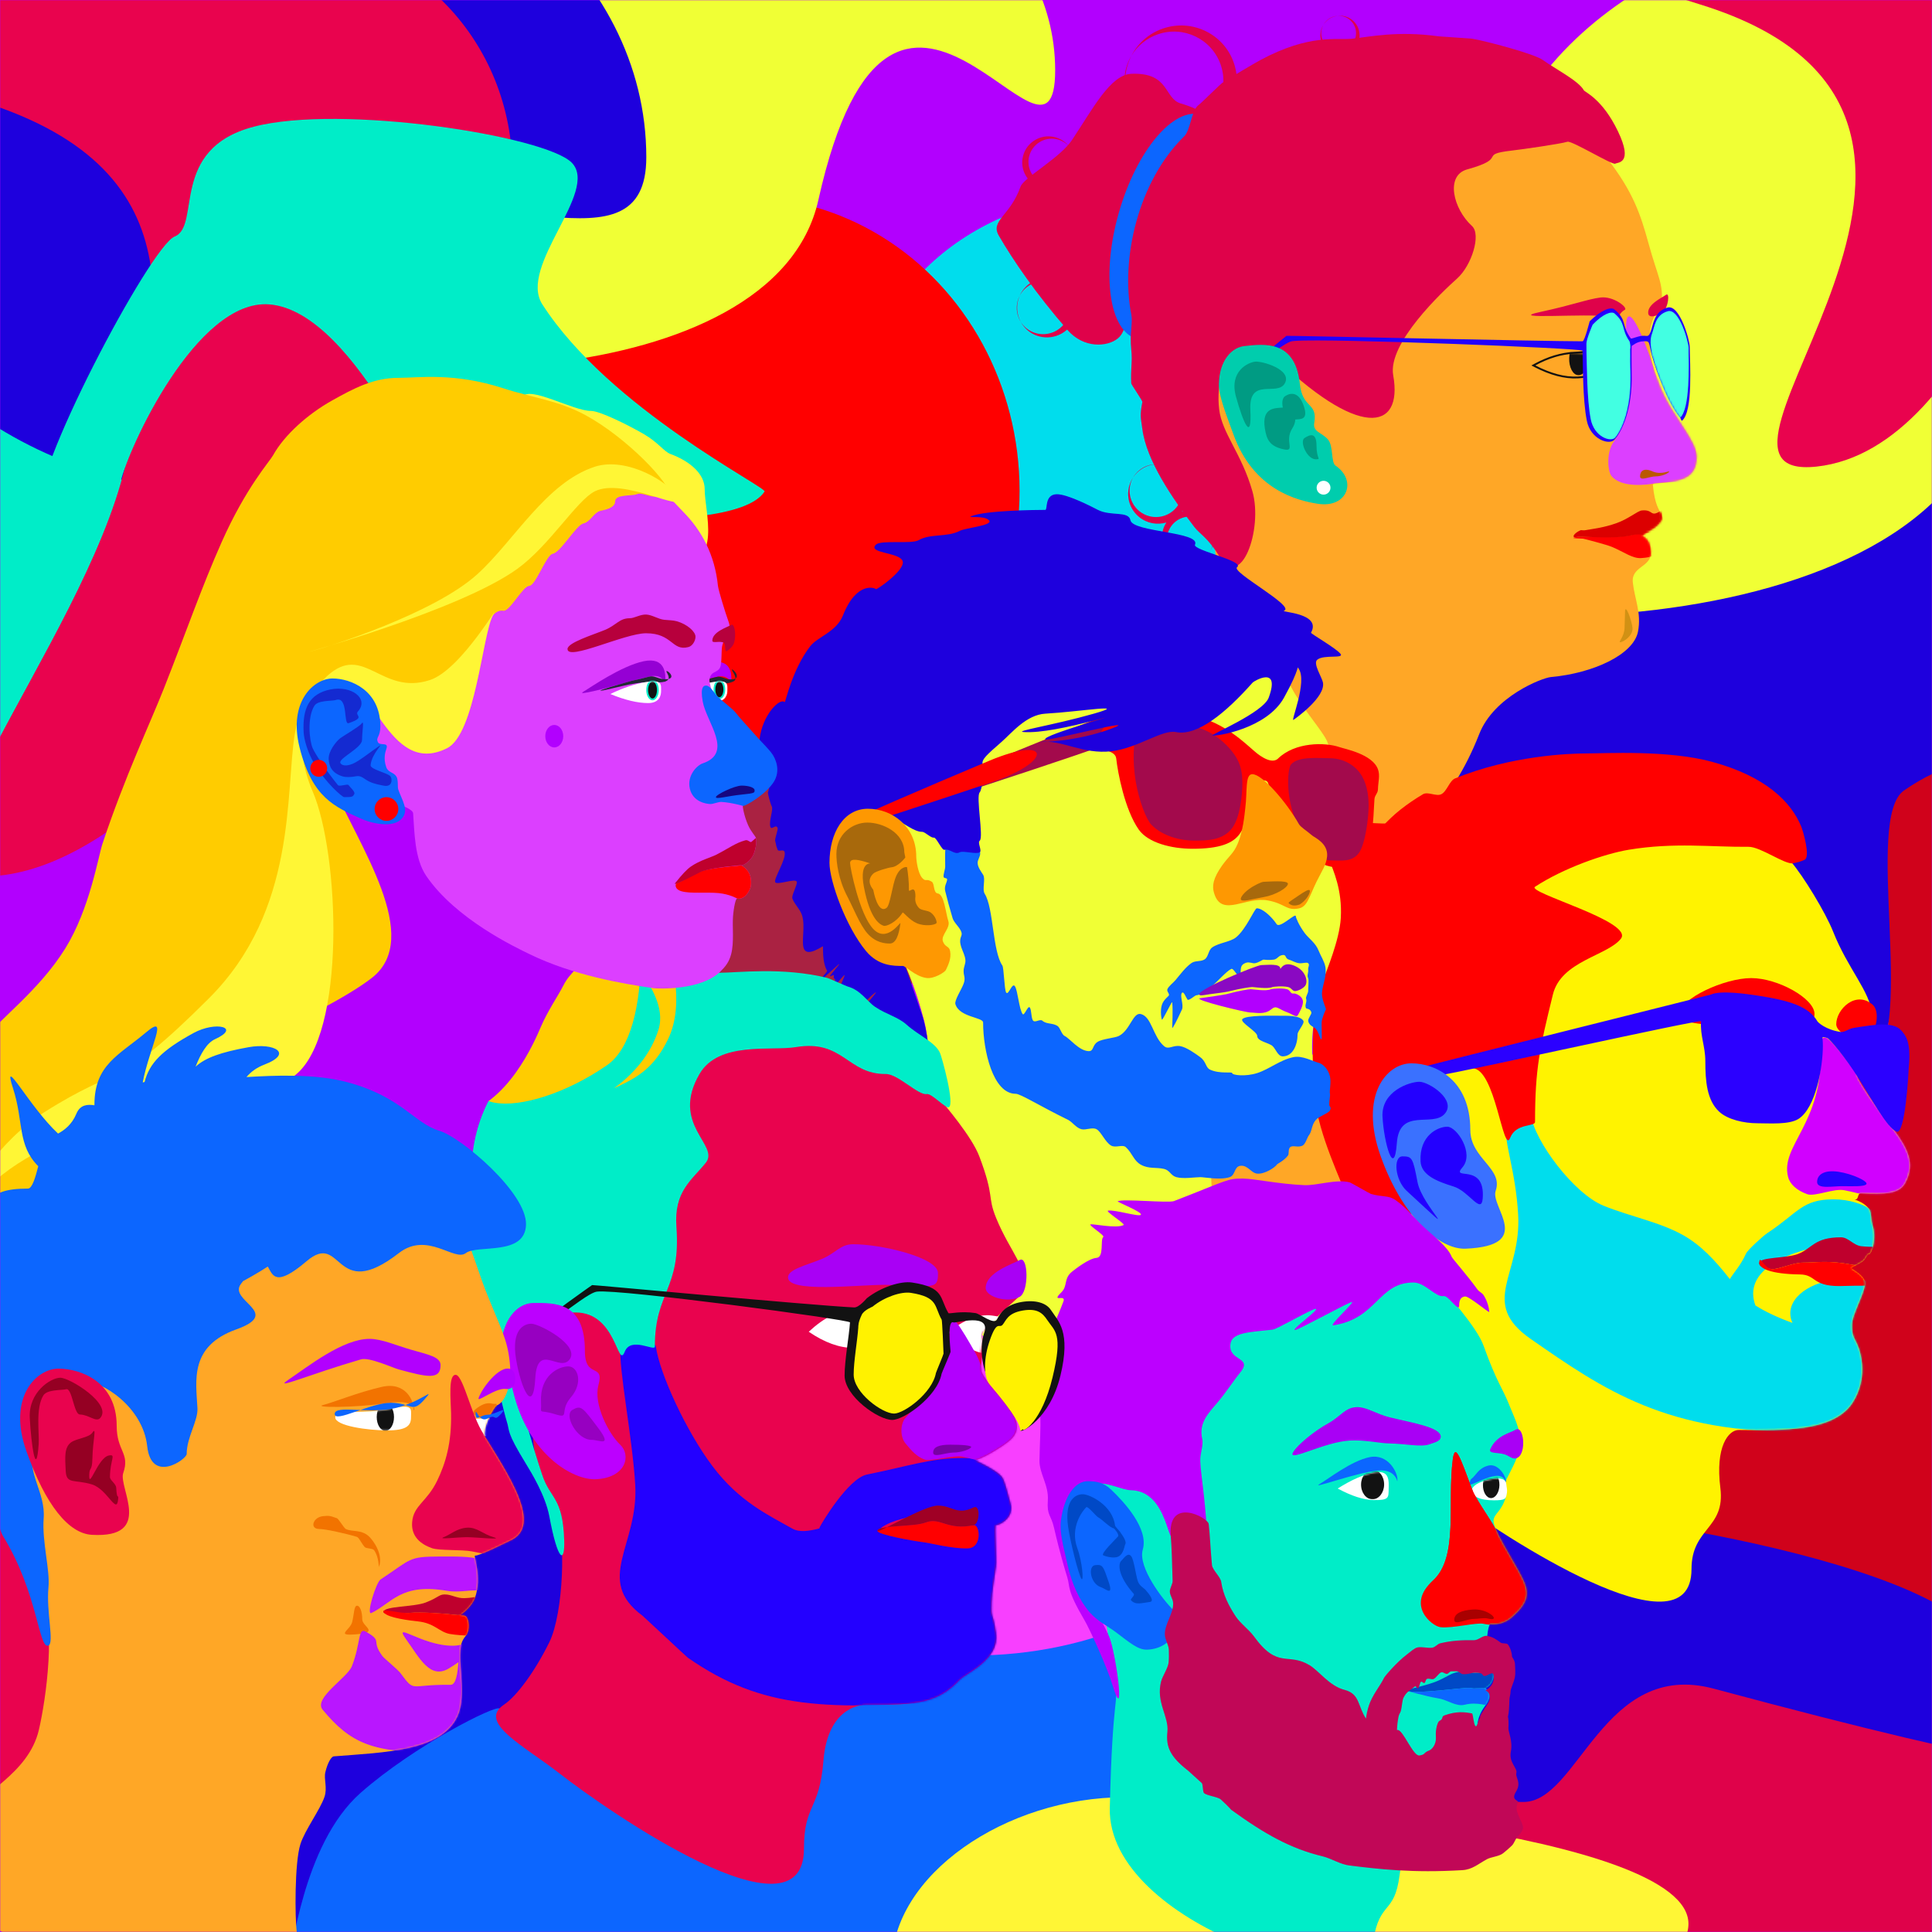 <svg width="1050px" height="1050px" viewBox="0 0 1050 1050" version="1.1" 
  xmlns="http://www.w3.org/2000/svg" 
  xmlns:xlink="http://www.w3.org/1999/xlink">
  <rect x="0" y="0" width="1050" height="1050" fill="#333333" stroke="none"/>
  <defs>
    <polygon id="path-1" points="0 0 1050 0 1050 1050 0 1050"></polygon>
    <path d="M15.327,158.613 C17.462,158.613 3.356,180.584 23.3,217.133 C27.949,225.654 27.791,247.04 22.75,261.175 C17.708,275.31 -8.286,318.171 4.529,337.18 C35.847,383.635 116.458,400.585 129.689,387.729 C138.404,379.261 148.887,367.706 158.953,348.255 C169.019,328.804 196.116,321.458 200.936,321.528 C223.956,321.862 246.823,314.117 250.577,301.938 C253.601,292.122 250.62,284.068 250.577,275.115 C250.533,266.161 261.472,267.962 262.115,259.687 C262.758,251.412 257.691,250.991 258.619,249.936 C259.547,248.88 271.829,246.125 269.687,239.417 C268.99,237.233 266.854,234.48 266.955,223.503 C266.963,222.613 269.053,222.892 269.723,222.91 C284.52,223.304 290.436,221.225 292.134,211.846 C293.832,202.467 281.856,188.627 276.801,171.927 C266.217,136.963 281.396,128.504 281.856,126.38 C284.244,115.355 281.487,111.824 278.388,93.019 C275.681,76.592 272.979,63.991 260.699,44.252 C248.419,24.514 197.765,4.524 164.871,0.458 C132.881,-3.497 106.972,19.47 104.194,19.47 C89.894,19.47 51.401,60.927 51.401,78.21 C51.401,95.493 1.027,158.613 15.327,158.613 Z" id="path-3"></path>
    <path d="M22.966,14.884 C33.3,15.439 41.486,12.129 41.205,6.584 C40.923,1.04 32.663,2.892 22.329,2.336 C15.44,1.966 8.229,3.343 0.697,6.467 C8.654,11.708 16.077,14.514 22.966,14.884 Z" id="path-5"></path>
    <path d="M193.999,75.814 C196.978,73.308 204.523,63.549 206.804,44.254 C206.841,43.935 208.509,25.913 208.725,26.005 C209.054,26.145 211.554,23.801 215.623,24.228 C218.3,24.509 218.171,24.241 218.693,29.674 C219.215,35.107 224.035,57.4 230.821,67.521 C231.053,67.868 231.247,69.613 231.69,69.306 C238.282,64.742 239.126,38.879 240.036,29.863 C240.402,26.234 237.019,6.187 230.264,7.331 C222.629,8.624 221.571,15.834 219.787,19.286 C218.342,22.08 218.067,21.597 215.936,21.25 C213.169,20.8 208.948,22.452 208.634,21.913 C204.189,14.282 207.837,11.795 201.422,5.312 C199.718,3.59 194.351,4.789 187.39,10.325 C187.369,10.342 183.5,20.858 182.404,20.743 C161.696,18.571 22.883,0.806 22.66,0.973 C21.527,1.821 -1.884,16.548 0.288,17.082 C0.63,17.166 2.914,16.966 6.578,14.481 C12.673,10.348 21.494,4.696 25.048,4.235 C25.459,4.181 26.062,4.167 26.841,4.19 C46.706,4.774 181.963,24.516 181.87,25.811 C181.346,33.117 179.113,52.002 180.193,63.903 C181.128,74.202 190.808,78.498 193.999,75.814 Z" id="path-7"></path>
    <path d="M2.625,181.567 C5.103,181.567 18.779,222.839 41.929,263.425 C47.326,272.887 46.758,295.294 41.929,311.888 C25.382,368.742 36.236,354.896 61.386,373.611 C86.537,392.326 190.498,461.001 190.498,411.36 C190.498,388.72 209.024,389.573 206.175,367.212 C203.325,344.851 210.581,335.681 216.175,335.759 C242.894,336.13 263.957,335.8 275.307,324.374 C278.578,321.082 284.986,311.138 282.912,297.65 C281.091,285.806 277.359,287.58 277.721,278.19 C277.922,272.958 283.85,262.889 284.79,256.825 C285.302,253.529 282.084,250.886 277.721,248.125 C276.468,247.332 280.567,246.253 283.366,244.243 C285.376,242.8 285.983,240.115 286.864,240.259 C288.494,240.526 291.243,231.372 288.757,223.923 C287.909,221.383 288.47,217.448 286.864,215.415 C283.734,211.456 278.252,210.375 279.248,210.482 C281.621,210.737 280.439,207.023 282.618,207.124 C295.75,207.73 303.348,207.5 306.6,201.576 C316.555,183.446 296.143,171.671 281.26,145.261 C279.216,141.636 280.961,133.052 282.618,132.386 C287.108,130.583 290.069,122.946 288.757,110.023 C287.446,97.112 275.598,85.465 267.389,64.737 C263.424,54.726 251.26,34.62 244.621,26.991 C232.589,13.165 217.138,-0.471 211.631,0.712 C190.483,5.256 105.989,4.912 99.45,4.912 C82.852,4.912 61.386,59.543 61.386,78.734 C61.386,97.926 -13.973,181.567 2.625,181.567 Z" id="path-9"></path>
    <path d="M7.227,178.66 C9.605,178.66 16.695,219.224 24.069,262.088 C26.19,274.417 22.645,267.716 22.266,330.846 C21.887,393.977 161.865,435.656 166.702,400.457 C169.734,378.394 177.974,386.279 180.359,364.636 C182.743,342.993 188.592,350.988 193.962,351.066 C219.612,351.439 202.199,356.421 213.095,344.947 C216.236,341.64 233.569,334.782 231.579,321.236 C229.831,309.341 229.004,314.922 229.351,305.492 C229.497,301.521 214.14,287.313 225.126,271.916 C226.727,269.672 227.591,267.69 227.591,265.817 C227.591,263.944 225.005,262.417 225.455,262.088 C225.905,261.759 229.844,260.055 229.844,253.53 C229.844,250.643 228.777,245.043 227.235,243.001 C224.231,239.025 226.279,227.258 227.235,227.365 C229.513,227.621 234.574,227.287 238.883,223.41 C249.964,213.439 247.916,208.111 242.195,198.095 C238.014,190.774 228.009,175.44 228.042,171.236 C228.074,167.031 232.391,166.341 234.625,157.598 C235.497,154.188 233.088,151.812 234.625,148.574 C237.013,143.546 239.884,138.394 241.144,133.192 C243.442,123.704 238.743,115.854 236.09,109.379 C231.524,98.233 228.823,96.748 220.942,75.931 C217.136,65.878 200.335,48.106 193.962,40.445 C188.106,33.406 150.818,5.618 114.165,1.083 C78.52,-3.327 49.651,22.285 46.556,22.285 C30.622,22.285 10.016,77.149 10.016,96.422 C10.016,115.695 -8.707,178.66 7.227,178.66 Z" id="path-11"></path>
    <path d="M21.374,16.464 C29.652,16.464 29.355,14.958 29.355,10.524 C29.355,6.09 29.925,-0.284 21.374,1.453 C15.674,2.611 9.103,5.635 1.662,10.524 C9.285,14.484 15.856,16.464 21.374,16.464 Z" id="path-13"></path>
    <path d="M13.16,13.677 C19.467,13.508 19.854,13.007 20.293,9.224 C20.469,7.705 19.998,6.364 19.854,4.88 C19.592,2.177 17.141,1.049 11.79,2.136 C6.265,3.259 2.767,5.028 1.296,7.445 C1.948,9.957 2.79,11.504 3.822,12.086 C5.997,13.313 10.038,13.761 13.16,13.677 Z" id="path-15"></path>
    <path d="M23.987,194.134 C26.53,194.134 9.809,237.489 33.576,281.224 C39.116,291.42 37.734,333.87 29.934,349.693 C22.134,365.516 12.249,378.961 5.312,383.586 C-9.286,393.32 16.126,405.864 35.782,421.216 C61.603,441.383 168.337,515.386 168.337,461.893 C168.337,437.497 176.717,441.523 178.917,414.082 C181.117,386.641 197.21,383.503 202.953,383.586 C230.385,383.986 241.316,382.444 252.969,370.133 C256.328,366.584 274.865,359.225 272.736,344.691 C270.867,331.927 269.983,337.916 270.354,327.797 C270.561,322.158 271.771,314.954 272.736,308.42 C273.262,304.868 271.832,285.839 272.736,285.994 C274.41,286.281 283.101,281.983 280.548,273.956 C279.678,271.219 277.644,262.095 275.994,259.905 C272.781,255.638 260.338,250.434 261.361,250.55 C263.797,250.824 275.94,243.846 280.548,239.686 C292.399,228.987 270.714,214.928 265.143,203.38 C263.176,199.302 267.58,188.202 265.143,183.664 C263.046,179.757 286.986,161.584 287.534,159.043 C290.38,145.85 280.613,138.314 272.736,119.022 C267.854,107.062 272.109,108.078 263.681,85.742 C259.61,74.954 245.955,58.986 239.139,50.766 C232.876,43.213 186.365,6.028 147.166,1.162 C109.045,-3.57 78.17,23.912 74.86,23.912 C57.819,23.912 35.782,82.782 35.782,103.462 C35.782,124.143 6.946,194.134 23.987,194.134 Z" id="path-17"></path>
    <path d="M33.496,21.582 C39.327,21.582 40.021,17.458 40.021,15.673 C40.021,12.249 40.78,9.558 32.458,10.899 C26.91,11.794 20.861,13.825 14.31,16.995 C21.729,20.053 28.125,21.582 33.496,21.582 Z" id="path-19"></path>
    <path d="M35.916,23.141 C42.168,23.141 42.912,18.719 42.912,16.805 C42.912,13.134 43.726,10.248 34.802,11.687 C28.854,12.645 22.368,14.824 15.344,18.222 C23.299,21.501 30.157,23.141 35.916,23.141 Z" id="path-21"></path>
    <path d="M9.902,182.805 C12.379,182.805 18.17,192.826 37.427,237.247 C45.626,256.161 40.124,295.655 36.172,312.702 C30.397,337.609 2.799,347.113 2.522,356.887 C2.141,370.38 -4.684,408.217 9.902,419.07 C35.052,437.785 179.135,444.99 176.286,422.63 C175.337,415.183 175.049,385.055 178.301,374.849 C180.743,367.19 189.001,356.2 191.374,349.2 C193.038,344.29 190.961,339.607 191.828,335.862 C193.023,330.697 195.09,327.277 196.44,327.169 C224.315,324.938 254.537,324.403 263.491,305.677 C268.244,295.735 264.805,280.835 265.167,271.444 C265.368,266.212 265.822,264.658 268.187,261.612 C270.553,258.565 269.986,252.698 268.187,251.075 C267.025,250.026 263.72,251.373 266.518,249.363 C268.529,247.92 272.009,244.374 273.196,240.949 C277.108,229.658 272.2,217.964 273.196,218.071 C275.569,218.326 289.977,210.913 292.067,210.007 C310.676,201.94 291.15,173.921 276.14,149.434 C275.581,148.523 279.298,154.32 278.763,153.372 C276.72,149.747 283.341,137.158 284.997,136.492 C289.488,134.689 293.379,125.91 292.067,112.987 C290.756,100.076 286.972,94.264 278.763,73.536 C274.799,63.525 266.544,35.556 259.905,27.927 C247.873,14.101 224.414,0.767 218.908,1.95 C197.759,6.494 113.266,6.15 106.726,6.15 C90.128,6.15 68.663,60.781 68.663,79.972 C68.663,99.164 -6.697,182.805 9.902,182.805 Z" id="path-23"></path>
    <path d="M28.189,12.896 C38.563,12.896 41.183,10.469 41.183,5.801 C41.183,1.133 42.658,-1.751 29.745,1.188 C16.831,4.128 0,1.133 0,5.801 C0,10.469 17.815,12.896 28.189,12.896 Z" id="path-25"></path>
    <path d="M28.189,12.896 C38.563,12.896 41.183,10.469 41.183,5.801 C41.183,1.133 42.658,-1.751 29.745,1.188 C16.831,4.128 0,1.133 0,5.801 C0,10.469 17.815,12.896 28.189,12.896 Z" id="path-27"></path>
  </defs>
  <g id="4_0" stroke="none" stroke-width="1" fill="none" fill-rule="evenodd">
    <g id="Menu-2">
      <g id="Group-9-Copy-2">
        <mask id="mask-2" fill="white">
          <use xlink:href="#path-1"></use>
        </mask>
        <use id="Mask" fill="#B200FE" xlink:href="#path-1"></use>
        <ellipse id="Oval" fill="#00DDED" mask="url(#mask-2)" cx="607.648" cy="222.585" rx="138.059" ry="117.397"></ellipse>
        <ellipse id="Oval" fill="#FF0000" mask="url(#mask-2)" cx="403.846" cy="266.726" rx="150.268" ry="159.66"></ellipse>
        <g mask="url(#mask-2)">
          <g transform="translate(-114.58, -97.674)">
            <ellipse id="Oval" stroke="none" fill="#DF024A" cx="1056.574" cy="1094.141" rx="179.383" ry="102.37"></ellipse>
            <ellipse id="Oval" stroke="none" fill="#B200FE" cx="146.512" cy="619.857" rx="90.161" ry="103.309"></ellipse>
            <ellipse id="Oval" stroke="#979797" stroke-width="1" fill="#00EDC8" cx="146.512" cy="411.36" rx="90.161" ry="103.309"></ellipse>
            <path d="M1103.533,717.531 C1145.584,717.531 1139.2,590.465 1172.648,573.528 C1236.156,541.37 1324.24,600.643 1324.24,534.392 C1324.24,433.247 1225.426,351.252 1103.533,351.252 C981.64,351.252 882.826,433.247 882.826,534.392 C882.826,635.537 981.64,717.531 1103.533,717.531 Z" id="Oval" stroke="none" fill="#1E00DD"></path>
            <path d="M559.337,206.382 C599.978,24.092 688.042,210.863 688.042,135.84 C688.042,60.818 610.501,0 514.849,0 C419.197,0 341.656,60.818 341.656,135.84 C341.656,166.778 217.232,244.885 252.291,272.741 C302.25,312.435 535.455,313.498 559.337,206.382 Z" id="Oval-Copy-5" stroke="none" fill="#F0FF35"></path>
            <path d="M245.125,366.279 C287.177,366.279 280.792,239.212 314.241,222.275 C377.748,190.118 465.832,249.391 465.832,183.14 C465.832,81.994 367.018,0 245.125,0 C123.232,0 24.419,81.994 24.419,183.14 C24.419,284.285 123.232,366.279 245.125,366.279 Z" id="Oval-Copy-4" stroke="none" fill="#1E00DD"></path>
            <path d="M1195.996,317.471 C1247.346,86.833 1358.615,323.141 1358.615,228.22 C1358.615,133.299 1260.642,56.351 1139.786,56.351 C1018.931,56.351 920.958,133.299 920.958,228.22 C920.958,267.364 763.749,366.186 808.047,401.431 C871.169,451.653 1165.822,452.999 1195.996,317.471 Z" id="Oval" stroke="none" fill="#F0FF35"></path>
            <path d="M1101.897,351.252 C1188.834,341.819 1236.442,173.57 1236.442,125.85 C1236.442,78.13 1199.439,39.445 1153.794,39.445 C1108.149,39.445 842.526,39.445 1038.726,100.15 C1234.927,160.855 1014.961,360.685 1101.897,351.252 Z" id="Oval" stroke="none" fill="#E9034E"></path>
            <path d="M114.58,573.528 C241.568,559.723 393.061,260.138 393.061,190.306 C393.061,120.474 339.011,63.864 272.337,63.864 C205.663,63.864 -182.335,63.864 104.256,152.698 C227.014,190.749 199.886,278.56 182.583,351.252 C159.49,448.268 41.985,581.419 114.58,573.528 Z" id="Oval-Copy-3" stroke="none" fill="#E9034E"></path>
            <path d="M441.288,200.44 C449.438,217.776 469.951,304.449 437.18,326.331 C396.926,353.208 294.251,292.022 294.251,296.532 C294.251,298.189 159.359,378.341 162.35,411.97 C162.59,414.673 256.488,395.554 320.149,417.765 C343.431,425.888 333.458,485.326 354.91,488.284 C375.103,491.068 473.541,436.22 503.219,397.239 C532.121,359.277 492.432,337.378 500.323,323.789 C507.456,311.506 482.187,170.609 466.334,162.087 C459.064,158.178 436.977,191.273 441.288,200.44 Z" id="Oval-3" stroke="none" fill="#00EDC8" transform="translate(338.109, 325.076) rotate(218) translate(-338.109, -325.076) "></path>
            <path d="M1129.83,984.258 C1228.9,984.258 1309.213,938.425 1309.213,881.887 C1309.213,825.35 1380.952,599.89 1281.882,599.89 C1260.578,599.89 1236.01,467.239 1149.347,527.298 C1127.516,542.426 1155.995,656.78 1131.842,675.47 C1040.145,746.425 950.447,846.76 950.447,881.887 C950.447,938.425 1030.76,984.258 1129.83,984.258 Z" id="Oval-Copy-2" stroke="none" fill="#D0021B"></path>
            <path d="M942.574,1077.007 C972.507,1077.007 985.808,999.284 1046.011,1015.442 C1385.06,1106.438 1193.303,1025.811 1193.303,999.284 C1193.303,950.009 984.268,916.637 919.431,916.637 C854.595,916.637 792.665,958.942 792.665,1008.218 C792.665,1057.494 877.737,1077.007 942.574,1077.007 Z" id="Oval-Copy" stroke="none" fill="#1E00DD"></path>
            <ellipse id="Oval" stroke="none" fill="#0C66FF" cx="657.424" cy="1023.703" rx="105.188" ry="99.553"></ellipse>
            <ellipse id="Oval" stroke="none" fill="#F83FFF" cx="643.336" cy="851.834" rx="183.14" ry="145.572"></ellipse>
            <ellipse id="Oval" stroke="none" fill="#E9034E" cx="126.789" cy="999.284" rx="55.411" ry="103.309"></ellipse>
            <ellipse id="Oval" stroke="none" fill="#AA2242" cx="530.635" cy="601.073" rx="85.465" ry="84.526"></ellipse>
            <ellipse id="Oval" stroke="none" fill="#B200FE" cx="355.948" cy="717.531" rx="46.02" ry="41.324"></ellipse>
            <ellipse id="Oval" stroke="none" fill="#FF0000" cx="844.32" cy="560.689" rx="38.506" ry="40.385"></ellipse>
            <ellipse id="Oval" stroke="none" fill="#FFA726" cx="806.753" cy="726.923" rx="79.83" ry="58.229"></ellipse>
            <path d="M459.258,1286.673 C564.552,1286.673 720.28,1234.717 720.28,1148.614 C720.28,1062.511 571.056,1010.555 465.761,1010.555 C360.466,1010.555 268.605,1044.666 268.605,1130.769 C268.605,1216.872 353.963,1286.673 459.258,1286.673 Z" id="Oval" stroke="none" fill="#0C66FF"></path>
            <path d="M471.467,1076.297 C536.822,1076.297 589.803,1016.588 589.803,942.934 C589.803,869.279 536.822,809.571 471.467,809.571 C406.112,809.571 353.131,869.279 353.131,942.934 C353.131,957.527 274.055,987.74 250.202,1042.099 C232.489,1082.464 267.055,1150.585 271.725,1159.202 C273.567,1162.601 278.297,1100.49 310.592,1072.027 C339.748,1046.329 384.341,1023.923 386.1,1026.248 C407.805,1054.937 435.391,1076.297 471.467,1076.297 Z" id="Oval" stroke="none" fill="#1E00DD"></path>
            <path d="M759.483,1211.88 C824.32,1211.88 1032.218,1192.481 1032.218,1143.205 C1032.218,1093.929 790.797,1074.419 725.961,1074.419 C661.124,1074.419 599.195,1116.724 599.195,1166 C599.195,1215.276 694.647,1211.88 759.483,1211.88 Z" id="Oval" stroke="none" fill="#FFF635"></path>
            <g id="Group-8-Copy-3" stroke="none" stroke-width="1" fill="none" transform="translate(851.644, 324.287) rotate(-6) translate(-851.644, -324.287) translate(666.627, 100.763)">
              <g id="Oval-6-+-Oval-6-Copy-Mask" transform="translate(74.555, 53.632)">
                <mask id="mask-4" fill="white">
                  <use xlink:href="#path-3"></use>
                </mask>
                <use id="Mask" fill="#FFA726" xlink:href="#path-3"></use>
                <path d="M274.505,246.386 C261.252,249.141 262.047,248.138 253.271,249.237 C243.029,250.52 225.605,246.907 222.552,247.285 C219.924,247.611 220.121,247.673 226.094,248.545 C226.536,248.609 238.502,253.084 241.435,254.71 C247.858,258.272 251.729,262.161 256.512,262.36 C280.5,263.361 262.8,241.846 271.609,236.97 C274.683,235.268 277.53,245.758 274.505,246.386 Z" id="Oval-6-Copy-2" fill="#FF0000" mask="url(#mask-4)"></path>
                <path d="M274.195,251.042 C260.941,253.797 261.289,248.395 252.513,249.494 C242.271,250.777 225.605,246.907 222.552,247.285 C219.924,247.611 221.184,245.204 225.216,243.874 C225.607,243.745 226.81,244.159 227.524,244.116 C233.124,243.78 238.002,243.729 244.877,242.134 C251.752,240.54 257.185,236.647 259.51,236.647 C266.664,236.647 262.8,241.846 271.609,236.97 C274.683,235.268 277.219,250.414 274.195,251.042 Z" id="Oval-6-Copy-2" fill="#DC0000" mask="url(#mask-4)"></path>
                <path d="M323.911,227.83 C354.915,227.83 371.421,208.631 371.421,200.363 C371.421,195.378 311.238,205.744 290.697,182.697 C287.035,178.588 275.812,168.605 274.756,163.494 C267.618,128.94 260.677,119.893 261.074,146.411 C261.404,168.456 256.804,188.35 248.219,197.952 C243.494,203.237 243.251,213.767 245.174,216.464 C248.915,221.714 257.696,223.233 267.077,222.867 C282.634,222.261 304.917,227.83 323.911,227.83 Z" id="Oval-2" fill="#DC3FFF" mask="url(#mask-4)"></path>
                <path d="M240.53,306.646 C242.178,306.646 247.82,303.807 247.82,299.564 C247.82,295.321 245.371,286.071 244.763,290.102 C244.154,294.133 244.259,294.252 243.521,299.228 C242.783,304.204 238.883,306.646 240.53,306.646 Z" id="Oval-17" fill="#A07A00" opacity="0.699" mask="url(#mask-4)"></path>
              </g>
              <path d="M70.912,156.453 C94.578,156.453 113.763,136.828 113.763,112.619 C113.763,97.296 151.776,61.918 108.008,44.103 C99.126,40.487 103.858,26.657 83.062,25.261 C71.577,24.49 60.096,42.134 47.112,57.717 C39.581,66.755 18.911,75.278 16.67,79.974 C9.335,95.349 -1.723,96.544 2.142,105.205 C8.459,119.359 18.878,138.661 33.907,160.102 C41.707,171.23 54.552,171.497 60.581,167.57 C66.169,163.93 64.985,156.453 70.912,156.453 Z" id="Oval-19" fill="#DF024A"></path>
              <path d="M9.975,138.972 C11.952,135.471 15.231,132.69 19.39,131.42 C27.965,128.801 37.034,133.595 39.646,142.128 C42.257,150.661 37.422,159.702 28.847,162.32 C20.762,164.79 12.238,160.669 9.101,153.039 C8.778,152.376 8.502,151.678 8.279,150.95 C6.992,146.745 7.746,142.4 9.975,138.972 Z M73.757,237.674 C77.818,237.738 81.859,239.318 84.958,242.414 C91.099,248.548 91.281,258.381 85.504,264.735 C89.489,264.205 93.675,265.359 96.898,268.258 C102.403,273.21 103.134,281.482 98.786,287.293 C98.436,287.828 98.04,288.343 97.599,288.832 C95.035,291.677 91.466,293.08 87.913,292.989 C84.354,293.118 80.743,291.919 77.886,289.35 C72.211,284.246 71.61,275.613 76.415,269.785 C71.359,270.704 65.95,269.211 62.041,265.306 C56.069,259.34 55.733,249.876 61.033,243.516 C61.464,242.928 61.946,242.365 62.478,241.834 C65.568,238.747 69.717,237.36 73.757,237.674 Z M197.739,5.654 C200.409,5.603 203.101,6.549 205.209,8.513 C209.514,12.523 209.751,19.259 205.738,23.558 C201.725,27.857 194.981,28.091 190.676,24.081 C186.614,20.297 186.174,14.084 189.511,9.784 C189.781,9.387 190.084,9.006 190.422,8.645 C192.381,6.545 195.076,5.54 197.739,5.654 Z M46.334,73.616 C45.045,76.892 42.541,79.701 39.091,81.308 C31.967,84.626 23.508,81.565 20.197,74.471 C16.885,67.377 19.975,58.936 27.099,55.618 C33.814,52.49 41.716,55.031 45.374,61.275 C45.736,61.813 46.062,62.386 46.345,62.993 C47.979,66.494 47.855,70.364 46.334,73.616 Z M84.069,15.462 C88.212,9.185 94.694,4.422 102.622,2.594 C118.957,-1.173 135.243,8.945 138.998,25.192 C142.753,41.44 132.555,57.665 116.22,61.432 C100.819,64.984 85.461,56.192 80.609,41.557 C80.094,40.279 79.671,38.945 79.351,37.56 C77.502,29.557 79.47,21.561 84.069,15.462 Z M84.069,15.462 C79.676,22.116 77.913,30.472 79.845,38.834 C80.06,39.762 80.315,40.67 80.609,41.557 C85.456,53.574 98.509,60.612 111.597,57.593 C126.077,54.254 135.117,39.87 131.789,25.467 C128.46,11.063 114.023,2.094 99.543,5.434 C93.108,6.918 87.747,10.583 84.069,15.462 Z M46.334,73.616 C47.705,70.129 47.7,66.113 45.992,62.455 C45.803,62.048 45.596,61.655 45.374,61.275 C41.974,56.233 35.301,54.274 29.596,56.932 C23.281,59.873 20.542,67.356 23.477,73.645 C26.413,79.933 33.912,82.647 40.226,79.706 C43.026,78.402 45.123,76.205 46.334,73.616 Z M197.739,5.654 C194.955,5.706 192.196,6.842 190.148,9.036 C189.922,9.278 189.71,9.527 189.511,9.784 C186.936,13.567 187.436,18.765 190.89,21.982 C194.706,25.537 200.684,25.33 204.242,21.519 C207.799,17.708 207.59,11.736 203.773,8.181 C202.059,6.585 199.91,5.747 197.739,5.654 Z M87.913,292.989 C91.623,292.855 95.275,291.277 97.955,288.305 C98.25,287.977 98.527,287.639 98.786,287.293 C102.13,282.189 101.343,275.272 96.662,271.061 C91.491,266.41 83.526,266.825 78.872,271.988 C74.218,277.152 74.637,285.108 79.809,289.759 C82.131,291.848 85.017,292.915 87.913,292.989 Z M73.757,237.674 C69.525,237.607 65.271,239.187 62.041,242.414 C61.685,242.769 61.349,243.137 61.033,243.516 C56.918,249.13 57.4,257.055 62.478,262.128 C68.088,267.732 77.184,267.732 82.794,262.128 C88.404,256.524 88.404,247.438 82.794,241.834 C80.274,239.317 77.051,237.93 73.757,237.674 Z M9.975,138.972 C7.876,142.689 7.246,147.218 8.591,151.612 C8.74,152.1 8.911,152.576 9.101,153.039 C12.138,159.272 19.365,162.541 26.236,160.443 C33.838,158.121 38.124,150.107 35.809,142.543 C33.494,134.979 25.454,130.729 17.852,133.05 C14.477,134.081 11.755,136.234 9.975,138.972 Z" id="Combined-Shape" fill="#DF024A"></path>
              <ellipse id="Oval-18" fill="#0C66FF" transform="translate(94.572, 110.097) rotate(22) translate(-94.572, -110.097) " cx="94.572" cy="110.097" rx="28.254" ry="63.379"></ellipse>
              <g id="Oval-22" transform="translate(284.061, 199.37)">
                <mask id="mask-6" fill="white">
                  <use xlink:href="#path-5"></use>
                </mask>
                <path stroke="#121212" d="M22.939,15.383 C15.953,15.008 8.448,12.171 0.422,6.885 L-0.365,6.366 L0.505,6.005 C8.104,2.854 15.389,1.463 22.356,1.837 C24.448,1.95 26.107,1.969 29.476,1.955 C34.367,1.936 36.126,2.01 37.918,2.456 C40.315,3.052 41.591,4.338 41.704,6.559 C41.999,12.375 33.821,15.968 22.939,15.383 Z"></path>
                <ellipse fill="#121212" mask="url(#mask-6)" transform="translate(24.668, 5.128) rotate(8) translate(-24.668, -5.128) " cx="24.668" cy="5.128" rx="5.294" ry="9.183"></ellipse>
              </g>
              <path d="M259.119,96.003 C282.331,92.167 265.368,88.576 284.09,88.381 C290.134,88.318 310.735,87.551 314.867,86.768 C317.237,86.319 337.877,102.088 339.402,101.343 C340.814,100.653 349.333,102.572 342.731,84.02 C336.128,65.468 327.068,61.002 326.598,59.856 C324.406,54.503 311.803,46.272 306.209,41.202 C301.827,37.231 275.551,27.371 269.124,25.633 C268.556,25.479 251.907,22.634 251.327,22.49 C229.16,17.002 213.666,18.838 204.392,18.838 C195.673,18.838 181.832,13.628 153.475,25.171 C150.538,26.366 135.761,33.137 132.873,34.567 C130.315,35.834 119.854,44.611 117.371,46.077 C113.418,48.41 111.694,59.127 108.04,62.013 C80.451,83.804 66.562,124.816 69.264,155.29 C69.708,160.3 67.243,165.079 67.256,174.371 C67.266,181.332 65.748,184.54 65.335,192.625 C65.303,193.253 70.475,202.631 70.287,203.252 C68.017,210.781 68.568,211.287 68.738,217.972 C69.181,235.342 81.177,257.315 91.227,273.731 C93.883,278.069 98.06,280.361 103.033,290.949 C112.736,311.607 128.373,278.995 124.7,257.852 C121.027,236.708 111.524,224.714 111.388,211.562 C111.091,182.648 132.853,172.503 142.307,184.009 C185.091,236.084 209.644,233.918 207.387,203.106 C206.092,185.423 238.799,160.647 247.427,154.421 C256.055,148.194 263.006,132.04 258.464,126.919 C249.237,116.515 246.785,98.042 259.119,96.003 Z" id="Oval-3" fill="#DF024A"></path>
              <path d="M325.314,183.424 C317.69,180.63 269.604,179.47 290.616,177.211 C308.75,175.262 316.706,172.976 323.867,172.838 C331.028,172.701 338.362,180.006 336.258,180.886 C331.703,182.791 334.09,186.642 325.314,183.424 Z M359.311,175.144 C361.897,173.535 359.793,182.459 356.862,184.15 C353.175,186.275 348.743,186.914 348.743,184.11 C348.743,179.074 357.248,176.427 359.311,175.144 Z" id="Combined-Shape" fill="#DF024A"></path>
              <g id="Combined-Shape" transform="translate(129.26, 174.737)">
                <mask id="mask-8" fill="white">
                  <use xlink:href="#path-7"></use>
                </mask>
                <use id="Mask" fill="#2300FF" xlink:href="#path-7"></use>
                <path d="M219.212,31.75 C218.724,26.666 219.043,23.137 220.395,20.522 C222.064,17.292 223.054,10.545 230.198,9.336 C236.519,8.265 239.685,27.023 239.342,30.419 C238.49,38.855 236.858,63.427 230.691,67.698 C230.276,67.986 229.751,67.277 229.443,66.96 C225.681,63.093 219.7,36.834 219.212,31.75 Z M194.697,74.583 C191.852,77.134 183.223,73.051 182.389,63.26 C181.426,51.947 183.417,33.995 183.884,27.049 C183.967,25.819 183.997,25.912 184.36,22.232 C184.607,19.731 188.787,12.344 188.806,12.328 C195.011,7.066 199.795,5.926 201.315,7.563 C207.033,13.726 203.781,16.089 207.744,23.344 C208.024,23.856 208.119,27.367 207.825,27.234 C207.633,27.146 206.146,44.278 206.112,44.581 C204.079,62.923 197.353,72.2 194.697,74.583 Z" fill="#42FFE2" mask="url(#mask-8)"></path>
              </g>
              <path d="M159.293,268.258 C175.154,272.485 181.972,257.877 171.132,248.699 C168.653,246.601 171.21,238.005 168.463,234.081 C165.5,229.847 160.662,229.205 162.007,224.377 C165.125,213.182 156.442,216.342 156.442,202.376 C156.442,178.241 139.313,178.848 128.677,178.848 C121.683,178.848 114.294,185.162 112.678,197.869 C111.836,204.486 115.062,215.369 117.624,225.81 C125.294,257.066 148.282,265.323 159.293,268.258 Z" id="Oval-4" fill="#00CDAD"></path>
              <circle id="Oval-21" fill="#FFFFFF" cx="163.356" cy="259.909" r="3.757"></circle>
              <path d="M145.906,214.271 C145.569,211.607 146.182,209.034 147.774,208.23 C151.438,206.381 155.601,206.95 157.317,214.679 C159.032,222.407 155.071,221.51 151.967,221.438 C151.961,221.438 151.955,221.438 151.948,221.438 C151.76,222.893 151.092,224.49 149.762,226.153 C144.624,232.576 150.567,239.088 143.923,236.874 C136.596,234.433 135.293,230.703 134.99,224.463 C134.42,212.757 141.816,214.221 145.906,214.271 Z M128.208,213.66 C127.191,231.788 123.565,219.999 121.192,205.725 C118.819,191.451 129.817,187.887 133.58,187.887 C137.344,187.887 153.158,194.259 148.376,201.243 C143.594,208.227 129.225,195.532 128.208,213.66 Z M161.943,236.715 C161.182,244.147 163.72,244.196 161.182,244.143 C156.003,244.034 152.887,233.478 155.886,231.964 C158.886,230.45 162.705,229.284 161.943,236.715 Z" id="Combined-Shape" fill="#009B83"></path>
              <path d="M343.592,272.593 C346.82,272.593 350.223,271.125 350.945,270.111 C351.668,269.096 346.84,272.065 341.91,269.884 C336.98,267.704 335.15,269.873 335.149,272.593 C335.149,275.314 340.364,272.593 343.592,272.593 Z" id="Oval-11" fill="#BB5800" transform="translate(343.083, 271.397) rotate(6) translate(-343.083, -271.397) "></path>
            </g>
            <g id="Group-8-Copy-2" stroke="none" stroke-width="1" fill="none" transform="translate(826.476, 505.277)">
              <g id="Oval-6-+-Oval-6-Copy-Mask" transform="translate(16.905, 33.81)">
                <mask id="mask-10" fill="white">
                  <use xlink:href="#path-9"></use>
                </mask>
                <use id="Mask" fill="#FFF300" xlink:href="#path-9"></use>
                <path d="M225.237,268.077 C230.641,271.517 237.714,274.821 245.388,277.559 C244.605,275.908 244.186,274.164 244.186,272.361 C244.186,261.987 258.062,253.578 275.179,253.578 C292.296,253.578 306.172,261.987 306.172,272.361 C306.172,278.865 300.718,284.597 292.43,287.968 C308.667,299.424 288.156,336.16 251.422,336.689 C176.967,337.762 142.78,313.844 103.146,286.306 C74.667,266.519 98.161,251.38 96.286,218.765 C94.872,194.156 88.507,180.156 89.556,168.691 C90.073,163.036 102.62,160.734 103.146,164.428 C105.188,178.751 126.541,207.394 142.78,213.906 C157.867,219.957 173.396,222.782 186.026,229.917 C195.473,235.254 203.053,243.197 211.329,253.744 C213.669,249.86 217.153,246.473 220.13,239.861 C220.992,237.947 229.244,230.377 231.764,228.714 C248.503,217.666 250.549,210.398 267.665,210.398 C284.782,210.398 298.658,220.664 298.658,231.038 C298.658,241.411 282.963,235.435 265.846,235.435 C258.004,235.435 216.345,244.051 225.237,268.077 Z" id="Combined-Shape" fill="#00DDED" mask="url(#mask-10)"></path>
                <path d="M277.712,245.902 C296.829,249.485 335.853,256.449 334.321,249.201 C329.04,224.218 306.836,238.436 282.841,235.891 C278.487,235.43 275.786,231.038 271.723,231.038 C257.075,231.038 256.177,237.084 248.348,240.095 C242.039,242.522 228.008,241.704 227.324,244.799 C226.882,246.798 229.87,247.842 234.111,248.302 C237.638,248.684 245.507,244.799 250.989,244.799 C259.008,244.799 264.334,243.394 277.712,245.902 Z" id="Oval-6" fill="#BF002D" mask="url(#mask-10)"></path>
                <path d="M348.64,220.893 C393.248,220.893 416.995,193.191 416.995,181.261 C416.995,174.069 322.994,191.446 293.44,158.192 C273.457,135.708 260.26,110.288 260.803,128.772 C262.001,169.568 238.618,180.988 242.986,198.231 C243.979,202.153 247.663,205.571 253.444,207.616 C257.508,209.054 267.864,204.342 273.464,205.438 C295.178,209.686 321.313,220.893 348.64,220.893 Z" id="Oval-2" fill="#D100FF" mask="url(#mask-10)"></path>
                <path d="M277.712,245.902 C296.829,249.485 335.853,256.449 334.321,249.201 C329.04,224.218 311.956,260.078 287.961,257.534 C283.607,257.072 274.75,257.534 270.687,257.534 C256.039,257.534 258.205,251.334 249.475,251.218 C233.285,251.002 227.208,247.877 227.324,244.799 C227.5,240.131 229.87,247.842 234.111,248.302 C237.638,248.684 245.507,244.799 250.989,244.799 C259.008,244.799 264.334,243.394 277.712,245.902 Z" id="Oval-6-Copy" fill="#FF0000" mask="url(#mask-10)"></path>
              </g>
              <path d="M173.311,54.209 C198.179,50.094 218.35,52.827 238.406,52.618 C244.882,52.551 258.163,62.407 262.589,61.568 C265.129,61.086 267.258,60.457 268.892,59.657 C272.139,58.068 268,43.97 267.058,41.667 C261.598,28.319 247.956,14.393 218.392,6.387 C194.52,-0.077 160.464,1.878 150.268,1.878 C140.928,1.878 109.333,3.042 78.953,15.424 C75.807,16.707 74.507,22.504 71.413,24.038 C68.672,25.397 64.128,22.465 61.468,24.038 C57.233,26.541 53.122,29.325 49.208,32.421 C19.651,55.798 4.501,105.484 4.501,113.438 C4.501,115.049 -0.346,155.125 2.549,187.817 C4.432,209.092 17.673,235.214 20.7,244.564 C22.584,250.382 35.215,274.306 45.982,291.916 C52.517,302.606 58.778,328.131 64.182,325.919 C67.449,324.582 64.228,315.122 65.484,301.903 C66.41,292.159 55.793,278.209 56.762,265.514 C57.841,251.39 42.474,217.475 45.982,203.897 C51.329,183.203 73.04,172.982 88.303,172.982 C100.866,172.982 104.973,220.527 108.843,210.775 C112.082,202.612 122.363,204.894 122.363,202.106 C122.363,172.982 124.969,161.894 132.068,132.889 C136.534,114.646 161.631,111.88 169.008,102.573 C176.384,93.266 117.54,77.495 122.363,74.327 C137.712,64.249 160.098,56.396 173.311,54.209 Z" id="Oval-3" fill="#FF0000"></path>
              <path d="M248.949,149.24 C263.472,149.24 274.239,151.711 274.239,143.412 C274.239,135.113 254.389,123.971 239.865,123.971 C225.342,123.971 200.984,135.113 200.984,143.412 C200.984,151.711 234.425,149.24 248.949,149.24 Z" id="Oval-10" fill="#FF0000"></path>
              <path d="M305.839,138.423 C296.756,130.544 286.06,140.794 286.06,149.093 C286.06,153.715 296.781,159.436 303.145,155.934 C308.207,153.148 309.863,141.913 305.839,138.423 Z" id="Oval-10-Copy" fill="#FF0000"></path>
              <path d="M243.247,202.862 C249.726,202.862 260.57,203.752 265.661,200.424 C274.834,194.426 278.794,172.737 278.794,160.728 C278.794,159.582 278.752,158.489 278.668,157.444 C278.613,156.761 277.795,155.125 281.303,156.621 C282.638,157.191 290.77,166.72 298.245,178.513 C305.976,190.71 313.411,204.905 318.767,207.411 C323.594,209.668 325.407,174.363 325.385,174.253 C325.206,173.346 327.349,161.087 323.452,155.093 C320.963,151.266 318.767,149.169 310.57,149.169 C307.9,149.169 300.771,150.146 295.511,151.047 C292.371,151.584 290.646,153.594 288.237,153.217 C280.195,151.961 276.166,148.045 275.83,147.468 C271.072,139.284 260.476,136.097 243.247,133.465 C237.318,132.559 223.172,130.503 217.887,132.929 C217.541,133.088 63.682,171.497 63.417,171.696 C61.696,172.986 49.768,179.463 70.408,176.779 C82.057,175.265 212.699,146.025 212.595,147.468 C212.034,155.302 214.908,161.035 214.908,169.052 C214.908,180.099 215.784,190.418 222.454,196.588 C227.059,200.847 235.833,202.862 243.247,202.862 Z" id="Oval-9" fill="#2B00FF"></path>
              <path d="M84.579,271.031 C122.437,269.468 97.915,248.418 100.969,239.595 C105.225,227.295 87.181,222.065 87.181,206.457 C87.181,179.485 68.642,170.295 55.156,170.295 C41.67,170.295 26.737,187.711 38.436,220.663 C50.136,253.615 70.377,271.617 84.579,271.031 Z" id="Oval-4" fill="#3A71FF"></path>
              <path d="M47.254,213.665 C45.852,233.314 40.214,213.372 39.471,199.35 C38.729,185.327 54.304,180.322 59.491,180.322 C64.678,180.322 79.879,190.148 73.288,197.718 C66.697,205.288 48.656,194.016 47.254,213.665 Z M93.935,243.555 C93.268,252.9 86.574,239.827 78.052,237.218 C68.654,234.34 60.535,230.936 60.146,223.582 C59.404,209.559 69.496,204.741 74.683,204.741 C79.87,204.741 89.489,219.271 82.897,226.841 C76.306,234.411 95.337,223.906 93.935,243.555 Z M58.504,234.893 C61.031,248.222 85.361,269.808 52.56,239.549 C46.193,233.675 45.148,220.854 50.335,220.854 C55.522,220.854 55.977,221.563 58.504,234.893 Z" id="Combined-Shape" fill="#2300FF"></path>
              <path d="M289.15,237.054 C294.336,237.054 301.274,237.464 302.434,235.987 C303.595,234.51 294.937,230.336 287.162,229.217 C279.387,228.098 275.666,230.834 275.666,234.794 C275.666,238.755 283.963,237.054 289.15,237.054 Z" id="Oval-11" fill="#2300FF"></path>
            </g>
            <g id="Group-6" stroke="none" stroke-width="1" fill="none" transform="translate(525.939, 366.279)">
              <path d="M233.868,435.796 C248.076,430.178 248.585,385.686 246.177,362.265 C245.544,356.11 253.422,359.165 258.41,359.339 C282.691,360.188 302.076,329.926 302.076,311.124 C302.076,304.464 299.476,291.257 308.278,262.794 C309.335,259.373 316.619,242.48 317.335,230.335 C318.246,214.901 313.057,204.254 311.387,199.421 C299.222,164.216 309.705,156.206 309.929,145.833 C310.045,140.496 312.084,139.496 309.929,134.357 C307.57,128.729 297.275,117.685 290.35,104.813 C281.686,88.709 275.929,74.695 270.432,69.677 C259.828,59.997 249.546,65.394 246.177,59.309 C227.033,24.736 162.064,86.843 144.477,86.843 C109.393,86.843 65.742,180.415 65.742,219.362 C65.742,230.724 81.287,248.548 91.003,286.557 C93.221,295.231 94.11,310.224 95.406,330.017 C96.703,349.811 88.237,366.009 95.406,380 C102.576,393.992 103.486,450.731 134.255,466.445 C165.317,482.31 219.699,441.398 233.868,435.796 Z" id="Oval-31" fill="#F0FF35"></path>
              <path d="M54.665,180.322 C56.672,180.322 194.457,135.777 194.457,134.019 C194.457,132.261 196.463,118.336 194.457,118.336 C192.451,118.336 52.594,175.424 52.594,177.182 C52.594,178.94 52.659,180.322 54.665,180.322 Z" id="Oval" fill="#A30A4C"></path>
              <path d="M236.777,192.682 C251.299,192.682 258.914,189.848 262.67,184.195 C267.272,177.269 271.693,166.08 271.693,157.421 C271.693,157.308 272.542,155.352 275.164,155.509 C275.818,155.549 277.465,155.436 277.98,157.421 C278.355,158.865 279.575,162.271 279.943,162.962 C280.972,164.89 281.409,165.897 283.27,168.029 C286.323,171.526 297.343,193.585 304.315,199.076 C313.153,206.035 328.377,201.491 328.385,200.356 C328.386,200.104 331.789,194.544 333.595,186.588 C335.235,179.362 335.275,169.895 335.634,165.64 C335.814,163.499 337.485,162.577 337.526,160.398 C337.602,156.418 338.787,152.904 337.526,149.46 C334.512,141.223 319.532,138.444 316.732,137.47 C308.723,134.683 292.421,134.683 283.27,143.615 C279.181,147.607 270.884,140.078 270.494,139.749 C265.109,135.213 254.341,124.175 236.777,120.112 C219.318,116.072 206.393,120.202 202.077,120.112 C197.91,120.025 196.216,117.598 195.282,118.812 C193.585,121.016 184.864,127.591 186.071,136.508 C186.493,139.625 194.754,138.88 195.282,143.615 C196.147,151.38 199.899,171.285 207.474,182.181 C212.523,189.446 225.265,192.682 236.777,192.682 Z" id="Oval" fill="#FF0000"></path>
              <path d="M237.481,188.255 C230.528,188.255 220.493,185.952 214.396,179.612 C211.625,176.731 207.676,166.717 205.903,156.199 C204.046,145.177 204.481,133.637 206.731,130.816 C212.362,123.755 227.74,126.294 235.278,126.294 C243.591,126.294 254.005,133.478 259.626,141.667 C263.082,146.701 263.825,151.526 263.825,157.04 C263.825,163.777 262.601,175.669 258.26,181.469 C253.268,188.137 244.661,188.255 237.481,188.255 Z M311.373,199.002 C305.186,199.002 295.665,186.522 291.366,173.273 C287.569,161.571 288.477,149.07 290.277,146.882 C294.091,142.242 305.565,143.476 311.373,143.476 C317.637,143.476 323.957,146.317 327.821,151.614 C331.143,156.169 332.469,162.668 332.469,169.248 C332.469,175.995 330.598,190.426 327.124,195.02 C323.27,200.118 317.501,199.002 311.373,199.002 Z" id="Combined-Shape" fill="#A30A4C"></path>
              <path d="M140.639,325.847 C143.287,325.847 153.575,332.402 169.069,339.988 C171.481,341.169 173.435,344.352 176.365,345.092 C178.841,345.716 182.281,343.86 184.563,345.092 C187.116,346.47 189.197,352.04 192.471,353.976 C194.957,355.445 198.706,353.177 200.54,354.892 C204.153,358.269 204.761,362.243 208.714,364.411 C213.037,366.782 216.936,365.67 221.257,366.673 C224.504,367.426 224.879,370.3 227.953,371.148 C231.774,372.202 238.185,371.161 240.942,371.148 C243.191,371.137 251.849,372.877 256.948,371.148 C260.141,370.064 259.318,365.387 262.774,364.986 C266.861,364.513 268.546,368.951 271.914,369.24 C276.108,369.6 281.616,365.79 282.531,364.411 C283.055,363.621 286.036,362.635 288.588,359.473 C289.377,358.494 288.59,355.978 289.798,354.892 C291.264,353.573 294.046,355.304 296.612,353.976 C298.132,353.188 299.152,349.447 299.948,348.479 C301.814,346.21 301.293,342.841 303.826,339.988 C305.592,337.999 310.639,336.454 311.448,334.897 C312.433,333.002 311.078,333.015 311.061,331.746 C311.031,329.56 311.689,326.651 311.448,325.847 C311.012,324.39 312.223,319.879 311.448,316.413 C310.572,312.493 307.617,309.642 305.424,309.057 C301.807,308.094 296.466,304.952 291.621,305.925 C284.417,307.371 278.517,312.464 271.914,314.58 C265.51,316.633 258.29,315.751 258.29,314.58 C258.29,313.731 251.639,315.157 246.323,312.748 C243.805,311.607 244.32,308.455 240.919,305.925 C238.762,304.32 233.425,300.441 229.957,299.922 C225.947,299.321 223.774,302.085 221.257,299.922 C215.128,294.653 214.634,284.076 208.714,282.515 C204.337,281.36 202.898,291.337 196.699,294.425 C194.454,295.543 187.739,295.939 185.087,297.669 C182.121,299.604 183.192,302.815 180.227,302.67 C174.98,302.414 170.156,295.859 167.272,294.425 C165.51,293.548 164.921,289.971 163.337,288.95 C160.758,287.29 157.325,288.082 155.171,286.146 C153.937,285.037 151.27,287.312 150.16,286.146 C148.969,284.893 149.345,280.196 148.285,278.907 C147.273,277.677 145.33,283.751 144.426,282.515 C142.501,279.882 141.796,269.951 140.279,267.476 C138.721,264.935 136.684,272.848 135.438,270.745 C134.466,269.105 134.236,257.336 133.389,256.111 C128.064,248.406 128.6,224.717 123.837,217.197 C122.263,214.714 124.415,209.126 122.938,206.802 C121.737,204.912 120.036,202.705 119.969,200.404 C119.919,198.695 121.393,196.904 121.346,195.312 C121.284,193.283 121.009,191.468 119.969,190.17 C113.439,182.023 107.764,188.201 104.659,188.201 C101.709,188.201 102.368,195.847 102.334,202.454 C102.326,203.95 101.182,206.787 101.481,207.996 C101.722,208.972 103.424,208.323 103.377,209.431 C103.307,211.046 101.682,212.926 102.334,215.634 C103.444,220.248 104.824,225.226 106.341,230.341 C107.13,233.003 110.286,235.322 111.143,238.016 C111.978,240.644 109.245,240.644 111.143,246.369 C111.833,248.452 113.18,250.853 113.329,253.277 C113.439,255.077 112.452,256.86 112.351,258.694 C112.183,261.74 113.6,262.635 112.351,266.023 C111.146,269.289 107.257,275.064 107.879,277.122 C110.06,284.335 122.938,284.206 122.938,287.095 C122.938,302.275 128.272,325.847 140.639,325.847 Z M275.415,252.937 C274.643,252.937 273.017,254.452 270.704,254.88 C269.351,255.129 267.745,254.061 265.984,254.605 C265.353,254.8 263.728,255.335 263.229,256.895 C262.655,258.685 263.205,261.535 262.376,261.883 C261.142,262.401 259.092,257.315 257.757,258.008 C254.809,259.54 250.766,264.521 247.486,267.106 C243.998,269.854 241.524,272.115 238.775,272.313 C238.031,272.367 234.645,275.551 234.003,274.629 C233.095,273.324 231.947,269.903 230.993,271.012 C229.692,272.524 232.114,277.621 230.993,280.075 C228.306,285.95 225.712,290.969 225.712,289.933 C225.712,289.016 226.192,280.401 225.712,276.117 C225.604,275.148 220.582,286.039 220.122,285.543 C219.893,285.297 219.028,280.869 220.122,277.45 C221.024,274.631 223.898,272.744 223.952,272.313 C224.111,271.043 222.63,270.234 223.104,268.987 C223.696,267.43 226.334,265.456 227.451,264.116 C230.138,260.894 232.848,257.196 236.052,254.88 C238.241,253.297 240.784,254.178 243.1,252.937 C245.498,251.652 245.163,247.878 247.486,246.27 C251.082,243.782 257.247,243.327 260.34,240.874 C265.835,236.514 270.515,225.035 271.665,225.035 C274.657,225.035 279.453,229.206 282.489,233.671 C284.206,236.196 292.884,227.197 292.884,229.354 C292.884,230.034 294.451,234.096 297.73,238.514 C299.892,241.427 303.596,243.77 305.249,247.977 C306.389,250.88 308.48,253.981 308.961,256.895 C309.902,262.594 306.723,267.949 307.133,272.313 C307.478,275.971 309.522,279.655 309.232,280.075 C309.102,280.263 308.074,282.252 307.133,285.543 C306.484,287.814 307.482,296.47 306.671,296.257 C305.914,296.058 305.249,291.274 303.009,289.933 C302.289,289.503 299.835,288.398 299.604,286.179 C299.474,284.931 301.548,282.48 301.358,281.68 C300.835,279.475 298.616,279.691 298.439,279.361 C297.505,277.611 299.152,276.009 298.439,274.043 C298.167,273.293 299.697,270.924 299.604,269.877 C299.511,268.823 300.079,264.08 299.604,263.11 C298.769,261.407 299.833,260.253 299.604,258.352 C299.438,256.976 300.606,255.743 299.604,254.88 C298.764,254.155 296.763,255.08 294.729,254.88 C292.694,254.679 290.627,253.354 289.14,252.937 C287.033,252.346 287.786,250.322 286.062,250.401 C283.414,250.522 283.058,252.635 280.883,252.937 C278.012,253.335 275.809,252.937 275.415,252.937 Z M285.804,305.501 C283.147,305.501 282.063,301.609 280.265,299.922 C278.306,298.083 271.914,297.328 271.914,294.425 C271.914,291.98 262.391,287.008 263.835,285.263 C265.68,283.035 280.682,283.431 283.795,283.431 C287.539,283.431 295.253,283.137 296.984,286.179 C297.82,287.649 293.849,291.695 293.849,293.509 C293.849,299.074 291.356,305.501 285.804,305.501 Z" id="Combined-Shape" fill="#0C66FF"></path>
              <path d="M94.175,333.91 C97.583,347.337 95.213,298.655 89.751,282.989 C83.219,264.254 80.529,254.848 77.707,251.151 C75.633,248.434 45.183,191.898 57.295,175.386 C61.092,170.21 69.754,174.637 75.909,177.066 C79.938,178.656 85.514,183.525 89.751,183.472 C91.423,183.451 94.483,186.884 96.171,186.621 C97.519,186.411 100.558,193.615 101.911,193.252 C104.945,192.438 107.241,196.175 110.25,194.585 C112.06,193.628 119.304,195.812 121.098,194.585 C122.456,193.655 119.757,189.386 121.098,188.296 C123.328,186.483 118.924,164.157 121.098,161.997 C122.194,160.907 123.798,151.293 122.665,146.64 C122.048,144.11 125.094,141.484 132.977,134.588 C138.478,129.775 146.427,119.839 156.746,119.256 C175.618,118.191 203.351,113.481 183.113,119.256 C160.807,125.622 138.88,128.869 145.177,129.254 C154.155,129.804 168.655,126.778 184.673,122.614 C204.234,117.53 154.512,130.97 156.746,133.264 C157.911,134.46 210.669,120.617 192.687,127.38 C173.095,134.749 152.748,134.745 154.202,134.588 C165.743,133.34 177.123,141.513 192.687,139.682 C206.946,138.005 220.305,127.765 227.724,129.254 C239.327,131.584 254.715,118.947 269.488,102.293 C270.024,101.689 284.724,92.676 278.152,110.565 C275.152,118.728 246.079,130.79 247.613,131.117 C249.976,131.621 277.142,127.38 286.469,110.565 C295.796,93.749 293.212,93.02 294.437,94.807 C299.304,101.906 289.863,123.859 291.651,122.614 C292.733,121.861 309.207,110.242 307.631,102.293 C307.068,99.456 302.119,91.989 304.495,89.98 C308.126,86.909 319.576,89.637 317.092,86.634 C314.51,83.511 300.872,75.761 301.158,75.24 C307.08,64.473 284.261,64.139 286.469,63.325 C292.886,60.961 257.535,42.215 260.949,39.665 C265.474,36.283 236.675,30.418 238.09,27.415 C241.414,20.359 204.329,20.705 203.034,14.177 C201.982,8.872 192.486,12.145 185.312,8.507 C183.274,7.473 168.797,-0.225 162.805,0.005 C156.201,0.258 158.083,8.501 156.746,8.507 C151.546,8.531 124.404,8.744 116.646,11.901 C113.511,13.177 123.394,11.252 126.143,14.177 C128.746,16.946 113.484,18.223 110.25,19.909 C103.37,23.497 94.35,21.253 87.876,24.982 C83.99,27.22 67.402,24.693 64.674,27.415 C59.871,32.209 77.919,31.456 79.239,36.469 C80.53,41.377 65.049,52.108 64.674,51.578 C64.212,50.924 54.246,47.017 46.742,65.921 C43.207,74.826 32.952,77.476 28.984,82.603 C19.046,95.443 15.51,113.422 15.085,112.995 C12.513,110.416 2.94,119.974 1.427,133.218 C0.887,137.946 6.24,138.944 7.248,143.694 C8.793,150.977 6.405,161.276 6.009,161.997 C5.79,162.395 7.302,168.202 8.072,169.63 C9.042,171.43 6.524,177.284 7.248,180.521 C7.825,183.103 10.338,178.81 11.279,181.478 C11.529,182.187 9.681,187.435 9.91,188.296 C10.715,191.318 10.156,190.377 11.279,193.252 C11.796,194.576 14.617,192.486 15.085,194.585 C15.943,198.431 9.216,208.746 9.91,210.744 C10.64,212.843 21.406,208.301 21.704,210.744 C21.919,212.519 18.691,218.106 19.288,219.732 C20.514,223.069 23.552,225.581 24.564,228.928 C26.448,235.155 23.907,243.547 25.656,247.24 C27.727,251.612 35.903,245.242 35.903,245.743 C35.903,249.728 36.015,255.535 38.19,259.004 C38.407,259.349 33.595,264.563 33.869,264.883 C34.055,265.1 44.62,255.047 44.814,255.272 C44.999,255.485 39.476,261.707 39.674,261.919 C39.864,262.124 41.614,261.132 41.809,261.342 C42.011,261.561 41.598,262.705 41.809,262.926 C42.217,263.354 42.117,263.26 42.543,263.704 C42.742,263.911 41.047,268.952 41.809,267.978 C42.571,267.004 47.353,261.038 47.659,261.342 C47.95,261.631 45.191,267.037 45.491,267.329 C47.843,269.624 50.481,272.036 53.299,274.673 C53.691,275.04 55.183,275.483 55.163,276.668 C55.142,277.932 51.806,281.723 52.64,281.53 C53.852,281.25 64.091,270.119 64.674,270.768 C64.942,271.065 57.056,279.895 57.295,280.238 C58.573,282.071 59.379,285.492 61.341,286.302 C61.937,286.548 64.245,283.014 64.674,283.597 C65.109,284.187 62.836,289.537 63.368,290.021 C63.85,290.459 66.506,285.11 67.213,285.289 C68.636,285.647 68.275,291.342 69.185,292.274 C69.629,292.728 66.751,296.346 67.213,296.764 C67.518,297.039 76.208,285.036 76.527,285.289 C77.223,285.839 69.244,299.665 69.891,300.306 C70.613,301.022 79.8,287.637 80.635,288.254 C81.104,288.6 75.467,297.325 75.909,297.735 C79.352,300.928 80.996,304.425 83.767,307.983 C89.469,315.303 91.932,325.073 94.175,333.91 Z" id="Oval-32" fill="#1E00DD"></path>
              <path d="M248.794,217.753 C253.159,229.719 265.801,218.564 277.624,220.753 C287.34,222.553 287.699,226.514 294.528,225.105 C299.199,224.142 300.064,218.936 304.262,210.35 C306.79,205.18 309.535,201.397 309.899,196.742 C310.453,189.637 303.099,186.606 301.77,185.464 C298.641,182.774 295.494,180.932 294.528,179.213 C288.041,167.673 274.819,152.147 269.242,152.147 C265.215,152.147 266.594,161.582 265.426,170.588 C265.055,173.445 264.326,184.034 260.476,191.7 C258.253,196.125 255.378,197.591 251.289,204.087 C247.09,210.759 247.59,214.454 248.794,217.753 Z" id="Oval" fill="#FE9802"></path>
              <path d="M275.461,218.935 C268.902,220.06 262.97,222.023 262.97,219.925 C262.97,218.92 264.586,216.702 267.28,214.708 C270.208,212.54 274.276,210.63 275.461,210.63 C277.735,210.63 288.589,209.597 288.589,211.695 C288.589,213.793 282.019,217.81 275.461,218.935 Z M300.358,215.162 C301.273,216.111 298.568,220.986 294.839,223.026 C291.589,224.122 289.924,223.204 289.009,222.254 C288.569,221.797 291.311,220.282 294.39,218.126 C297.708,215.804 299.883,214.669 300.358,215.162 Z" id="Combined-Shape" fill="#A8690C"></path>
              <path d="M54.66,180.322 C55.682,180.322 92,168.468 127.31,156.623 C161.167,145.267 160.058,130.638 126.133,144.909 C89.851,160.171 52.594,176.188 52.594,177.116 C52.594,178.911 52.659,180.322 54.66,180.322 Z" id="Oval" fill="#FF0000"></path>
              <path d="M79.295,256.368 C80.85,256.368 86.023,262.055 92.116,262.907 C96.34,263.498 102.178,259.73 102.715,258.546 C103.813,256.127 105.795,252.483 105.008,248.291 C104.458,245.358 102.311,246.403 101.088,242.985 C99.889,239.634 105.342,235.793 104.035,231.935 C102.622,227.767 101.842,217.369 98.242,216.95 C95.845,216.671 96.603,211.593 95.082,210.619 C91.972,208.628 91.904,210.797 89.898,208.615 C87.49,205.997 86.603,198.877 86.603,196.865 C86.603,180.647 73.54,170.93 60.346,170.93 C47.153,170.93 39.445,184.077 39.445,200.294 C39.445,210.306 48.441,235.2 59.319,248.291 C66.062,256.405 74.246,256.368 79.295,256.368 Z" id="Oval" fill="#FE9802"></path>
              <path d="M72.231,244.186 C75.56,244.186 77.215,239.468 78.006,233.149 C78.153,231.971 70.731,244.186 63.25,236.279 C55.722,228.323 50.606,202.674 50.647,200.404 C50.698,197.557 55.589,198.629 61.257,200.531 C63.175,201.174 55.254,198.253 58.163,213.507 C61.585,231.448 67.119,233.977 68.909,234.548 C70.179,234.953 75.546,232.984 79.186,227.367 C79.522,226.848 82.755,231.376 86.913,233.149 C91.312,235.024 96.662,234.14 97.568,233.149 C97.989,232.688 97.193,229.372 94.533,227.367 C92.789,226.053 89.362,226.282 88.032,224.828 C85.393,221.944 86.149,219.103 86.149,218.594 C86.149,211.315 82.566,217.084 82.606,215.047 C82.687,210.963 82.181,206.468 81.603,202.732 C81.562,202.467 78.061,202.127 75.676,207.574 C73.483,212.582 72.485,223.331 70.438,224.828 C65.648,228.331 63.338,215.535 63.25,215.047 C63.17,214.6 58.813,210.459 63.25,206.18 C64.651,204.829 71.553,202.896 73.249,202.732 C76.8,202.388 80.694,197.569 80.649,197.337 C80.332,195.732 80.106,194.712 80.106,194.585 C80.106,183.846 68.225,178.444 60.049,178.444 C51.872,178.444 43.202,184.789 43.202,195.528 C43.202,200.056 44.24,209.281 49.142,218.594 C52.342,224.673 55.897,233.95 60.049,238.663 C64.62,243.852 69.753,244.186 72.231,244.186 Z" id="Oval" fill="#A8690C"></path>
              <path d="M269.167,267.83 C270.237,267.83 277.51,269.033 280.253,267.83 C280.607,267.675 285.383,267.095 288.681,267.83 C290.726,268.286 291.046,270.347 292.891,270.002 C295.133,269.583 297.18,268.193 297.936,267.198 C299.85,264.677 298.084,258.168 291.153,255.884 C285.478,254.014 284.448,258.952 284.448,257.769 C284.448,254.883 277.055,255.884 274.243,255.884 C271.432,255.884 240.429,268.819 240.429,271.705 C240.429,272.768 242.029,272.37 246.249,271.705 C249.123,271.252 254.023,270.857 257.296,270.002 C262.269,268.704 268.096,267.83 269.167,267.83 Z" id="Oval" fill="#8A09C2"></path>
              <path d="M268.437,268.996 C269.492,268.996 276.731,270.288 279.437,268.996 C279.786,268.829 284.756,268.206 288.011,268.996 C290.028,269.486 289.889,271.704 291.71,271.333 C292.536,271.165 296.266,272.441 296.74,275.378 C297.123,277.754 294.634,282.013 293.929,283.211 C293.172,284.497 290.766,282.495 288.549,281.699 C282.949,279.688 282.485,277.448 279.437,280.014 C275.931,282.964 271.211,281.699 268.437,281.699 C265.663,281.699 236.674,274.631 240.838,273.917 C243.674,273.43 253.44,272.251 256.669,271.333 C261.576,269.937 267.38,268.996 268.437,268.996 Z" id="Oval" fill="#B200FE"></path>
            </g>
            <g id="Group-8-Copy-3" stroke="none" stroke-width="1" fill="none" transform="translate(812.315, 952.759) rotate(1) translate(-812.315, -952.759) translate(678.013, 738.626)">
              <g id="Oval-6-+-Oval-6-Copy-Mask" transform="translate(19.691, 12.488)">
                <mask id="mask-12" fill="white">
                  <use xlink:href="#path-11"></use>
                </mask>
                <use id="Mask" fill="#00EDC8" xlink:href="#path-11"></use>
                <path d="M227.622,252.956 C214.03,255.783 215.136,251.462 207.621,254.348 C205.201,255.276 201.666,257.801 197.021,259.524 C190.039,262.112 181.185,263.927 181.512,264.082 C186.676,266.528 213.304,261.747 216.986,262.145 C220.371,262.511 216.31,262.387 224.37,262.145 C232.02,261.916 230.724,252.311 227.622,252.956 Z" id="Oval-6" fill="#0049C6" mask="url(#mask-12)"></path>
                <path d="M239.082,267.663 C239.082,280.213 227.647,267.663 214.146,271.323 C209.49,272.586 204.903,268.894 199.927,268.157 C192.52,267.059 181.185,263.927 181.512,264.082 C186.676,266.528 213.304,261.747 216.986,262.145 C220.371,262.511 216.31,262.387 224.37,262.145 C232.02,261.916 239.082,266.85 239.082,267.663 Z" id="Oval-6" fill="#0C66FF" mask="url(#mask-12)"></path>
                <path d="M261.853,219.443 C293.649,219.443 310.575,199.737 310.575,191.251 C310.575,186.135 243.534,199.207 227.791,173.119 C224.947,168.406 218.013,159.012 215.99,153.886 C209.439,137.288 206.412,128.558 205.335,138.205 C202.687,161.924 209.548,191.251 195.674,204.173 C181.065,217.78 195.625,228.886 200.12,229.389 C206.505,230.105 219.655,226.377 223.646,227.157 C239.123,230.179 242.375,219.443 261.853,219.443 Z" id="Oval-2" fill="#FF0000" mask="url(#mask-12)"></path>
              </g>
              <path d="M158.815,78.875 C182.629,74.933 182.883,55.061 202.089,54.861 C208.291,54.797 214.206,62.759 218.445,61.955 C220.877,61.494 225.313,68.605 226.878,67.839 C227.381,67.592 226.044,62.41 230.188,61.955 C232.34,61.719 243.515,70.933 243.455,70.115 C243.307,68.119 242.428,64.375 240.217,61.072 C239.381,59.823 237.767,59.298 236.787,57.989 C230.816,50.017 222.942,41.577 222.516,40.536 C220.267,35.037 212.301,29.348 206.562,24.14 C202.067,20.061 197.305,14.172 191.475,10.254 C187.445,7.546 184.584,8.904 177.991,7.118 C177.408,6.96 167.078,1.228 166.482,1.08 C159.004,-0.774 148.707,3.183 141.637,2.984 C127.205,2.576 115.018,7.60583503e-14 108.632,7.60583503e-14 C99.688,7.63138125e-14 100.198,1.013 71.106,12.871 C68.092,14.099 43.487,12.025 40.524,13.494 C39.772,13.867 54.697,19.297 53.147,20.7 C51.909,21.82 38.991,18.008 35.35,18.713 C33.644,19.043 45.015,25.744 43.928,26.365 C40.094,28.555 26.852,25.796 25.889,26.365 C24.94,26.926 34.039,32.263 32.989,33.086 C31.244,34.456 33.815,44.082 29.487,44.486 C25.293,44.878 18.07,50.827 16.657,51.945 C11.624,55.926 14.304,59.84 10.811,63.454 C4.841,69.628 13.403,64.231 11.966,68.408 C8.966,77.129 1.995,92.169 1.995,96.117 C1.995,97.03 9.885,90.36 4.163,99.37 C0.218,105.581 -0.678,118.348 0.453,131.124 C0.909,136.27 0.44,145.552 0.453,155.099 C0.463,162.25 5.795,168.406 5.371,176.712 C4.939,185.18 7.198,184.308 8.987,191.513 C12.374,205.152 15.598,215.048 16.657,218.319 C18.461,223.89 16.227,224.816 26.537,241.68 C29.261,246.137 38.971,266.327 42.16,276.183 C49.415,298.603 44.837,264.684 40.68,251.993 C38.723,246.018 32.272,238.072 31.489,227.811 C30.609,216.278 16.969,204.052 18.747,197.171 C22.134,184.062 20.992,170.603 31.489,167.418 C36.86,165.789 45.44,170.395 50.387,170.395 C71.15,170.395 70.946,203.516 74.652,194.177 C77.754,186.36 92.289,194.171 92.079,191.513 C90.505,171.501 88.284,161.825 87.833,153.925 C87.601,149.854 89.48,145.008 88.722,142.076 C86.419,133.163 91.9,127.748 96.738,121.808 C101.348,116.149 105.186,109.866 108.632,105.518 C115.696,96.605 102.073,99.633 103.103,90.026 C103.79,83.612 113.665,83.402 125.973,81.797 C128.295,81.494 146.66,70.336 149.027,70.115 C151.937,69.844 135.367,81.993 138.148,81.797 C140.034,81.664 166.974,66.16 168.717,66.042 C170.46,65.923 156.073,79.329 158.815,78.875 Z" id="Oval-3" fill="#BC00FF"></path>
              <path d="M60.631,256.893 C75.891,256.164 80.255,240.409 74.601,235.107 C68.947,229.806 54.808,212.157 57.423,202.591 C60.569,191.08 46.685,176.716 39.632,170.242 C35.416,166.372 31.616,165.916 27.068,165.916 C20.009,165.916 14.342,174.067 12.711,187.133 C11.861,193.938 14.153,200.973 16.739,211.708 C19.185,221.864 23.634,231.094 29.287,237.246 C33.779,242.134 39.238,244.554 43.578,247.698 C51.062,253.12 55.736,257.126 60.631,256.893 Z" id="Oval-4" fill="#0C66FF"></path>
              <path d="M21.843,202.4 C24.716,209.834 25.739,220.983 24.372,219.012 C22.679,216.572 17.998,199.177 16.654,190.966 C14.224,176.123 20.519,173.052 24.372,173.052 C28.225,173.052 40.659,178.856 42.123,189.753 C42.204,190.357 45.358,193.371 45.21,193.608 C45.203,193.62 49.177,198.402 47.742,200.059 C47.544,200.288 47.13,204.998 44.32,206.523 C41.571,208.015 36.428,206.328 35.952,206.017 C34.556,205.106 42.714,197.035 43.814,195.684 C44.711,194.582 41.636,191.27 41.469,191.27 C39.675,191.264 34.877,186.367 32.799,185.388 C31.735,184.886 27.144,179.257 26.318,180.069 C24.356,181.995 17.501,191.167 21.843,202.4 Z M54.979,219.583 C55.961,222.425 58.103,223.12 59.384,224.516 C61.442,226.757 64.502,230.587 61.717,230.956 C57.6,231.502 54.075,233.017 51.486,230.157 C50.941,229.555 53.749,227.566 52.918,226.659 C43.813,216.724 44.171,210.289 45.919,208.774 C46.918,207.909 49.254,203.736 51.247,206.338 C52.739,208.287 53.883,216.411 54.979,219.583 Z M39.098,220.188 C42.163,228.583 37.807,224.236 34.981,223.357 C29.211,221.563 27.619,211.957 31.726,211.455 C35.833,210.952 36.033,211.793 39.098,220.188 Z" id="Combined-Shape" fill="#0049C6"></path>
              <path d="M180.326,292.28 C180.509,290.036 181.008,287.681 181.775,285.14 C183.509,279.405 187.827,274.238 189.763,269.92 C190.146,269.065 196.31,261.484 201.913,257.06 C203.927,255.47 206.08,253.421 207.654,253.105 C210.255,252.582 213.453,253.558 215.67,253.105 C217.453,252.74 218.379,251.06 219.942,250.655 C226.09,249.059 231.651,248.653 238.241,248.653 C240.598,248.653 242.966,245.933 245.133,246.176 C248.284,246.53 250.528,248.089 252.733,249.68 C253.801,250.451 256.008,249.723 256.748,250.655 C258.041,252.283 259.05,255.293 259.05,257.06 C259.05,257.585 260.701,259.076 260.765,261.278 C260.826,263.379 261.289,266.111 260.765,268.71 C260.165,271.687 258.564,274.522 258.599,276.589 C258.62,277.775 258.093,279.344 258.08,280.519 C258.037,284.291 257.968,287.713 257.449,289.873 C257.787,291.255 257.917,293.308 257.804,296.094 C257.72,298.186 260.409,303.041 259.342,308.894 C258.275,314.747 263.24,317.842 262.55,320.375 C261.901,322.759 265.574,325.419 262.55,330.544 C259.527,335.668 264.499,334.906 263.628,336.581 C261.417,340.834 265.659,345.509 266.655,349.391 C267.132,351.25 265.11,353.554 263.628,355.265 C262.545,356.514 261.98,358.711 260.833,359.862 C259.299,361.402 257.71,362.848 256.07,364.181 C253.902,365.945 249.667,366.228 247.334,367.56 C242.57,370.281 239.467,373.302 234.166,373.712 C206.963,375.815 188.851,373.954 172.772,372.273 C167.714,371.744 162.633,368.555 158.15,367.56 C140.491,363.642 126.319,355.94 107.947,343.12 C107.691,342.941 106.891,341.737 102.196,337.604 C100.58,336.182 94.646,335.719 93.008,334.277 C92.217,333.579 92.423,329.507 91.671,328.845 C87.626,325.283 84.363,322.415 84.151,322.257 C74.218,314.868 71.794,309.462 72.526,301.378 C73.292,292.919 65.888,285.54 68.641,273.962 C69.289,271.237 72.287,266.609 72.526,263.707 C72.704,261.546 72.656,258.974 72.526,256.708 C72.374,254.047 70.347,251.265 70.212,248.554 C69.93,242.913 74.681,237.046 74.448,231.544 C74.342,229.05 72.627,227.447 72.526,225.054 C72.457,223.403 74.001,220.931 73.932,219.346 C73.492,209.11 73.067,200.399 72.526,195.195 C70.24,173.217 92.505,184.463 93.008,188.007 C93.777,193.422 94.166,201.456 95.181,210.302 C95.482,212.933 99.915,216.62 100.353,219.346 C101.467,226.271 104.722,232.34 108.584,238.006 C111.067,241.649 115.999,245.125 118.578,248.554 C132.056,266.48 136.95,256.862 149.014,263.707 C154.289,266.7 160.134,274.904 168.319,276.84 C176.861,278.861 175.626,285.469 180.326,292.28 Z M197.262,298.184 C197.362,298.176 197.463,298.167 197.564,298.157 C200.607,297.871 206.24,312.401 209.745,311.801 C213.216,311.207 211.533,310.338 215.167,308.894 C216.01,308.559 218.888,306.164 218.468,301.378 C218.092,297.08 219.406,293.254 220.169,292.88 C222.72,291.63 221.022,290.503 222.906,289.786 C229.329,287.345 233.708,287.716 237.925,288.471 C238.577,288.587 239.376,300.443 241.358,292.88 C241.612,291.911 241.956,291.173 242.366,290.619 C242.363,290.617 242.36,290.615 242.356,290.613 C241.461,290.101 246.654,283.147 247.041,281.718 C248.265,277.194 245.742,276.205 245.133,275.985 C244.462,275.743 249.345,274.363 249.402,268.71 C249.458,263.057 244.754,270.286 243.166,267.215 C242.54,266.003 238.801,266.377 238.241,266.377 C237.356,266.377 235.194,267.408 232.468,267.215 C231.46,267.143 230.482,265.744 229.309,265.727 C228.309,265.713 227.257,265.727 226.168,265.782 C225.293,265.826 224.77,267.11 223.856,267.215 C223.022,267.31 221.801,266.22 220.947,266.377 C219.544,266.634 217.956,269.77 216.548,270.157 C215.339,270.49 214.207,269.666 213.03,270.157 C212.439,270.404 212.309,272.098 211.732,272.39 C211.263,272.627 210.343,271.453 209.885,271.722 C209.264,272.087 209.003,274.861 208.406,275.272 C207.745,275.727 207.213,273.83 206.588,274.363 C204.219,276.384 202.135,277.182 200.536,280.519 C199.786,282.082 199.72,285.92 199.202,287.79 C198.958,288.672 198.237,289.659 198.051,290.613 C197.603,292.915 197.33,295.432 197.262,298.184 Z" id="Combined-Shape" fill="#C10757"></path>
              <path d="M190.175,142.529 C184.89,142.529 177.245,140.712 168.739,141.352 C154.826,142.398 135.1,153.989 138.155,148.293 C140.368,144.166 149.818,136.285 156.837,132.293 C163.856,128.302 166.119,123.099 172.905,123.099 C178.031,123.099 183.234,126.715 190.175,128.302 C202.096,131.027 218.288,133.22 218.288,138.395 C218.288,140.981 214.616,141.649 212.473,142.529 C207.832,144.434 199.705,142.529 190.175,142.529 Z M258.974,133.846 C263.257,131.23 265.121,146.289 260.265,149.037 C257.579,150.557 255.961,148.175 253.048,147.351 C249.34,146.303 244.118,147.292 245.348,144.557 C248.721,137.055 255.557,135.932 258.974,133.846 Z" id="Combined-Shape" fill="#A900F5"></path>
              <path d="M238.052,237.088 C240.2,237.088 243.153,236.299 245.244,236.693 C247.339,237.088 248.337,237.25 248.734,236.693 C249.61,235.461 244.068,231.419 237.436,231.978 C230.804,232.538 227.344,234.443 227.344,237.747 C227.344,241.051 234.134,237.088 238.052,237.088 Z" id="Oval-11" fill="#A90000"></path>
              <path d="M184.313,157.368 C195.82,156.068 195.046,166.005 195.121,162.114 C195.196,158.223 189.82,147.974 179.85,150.163 C169.881,152.352 157.759,162.304 152.802,165.333 C147.846,168.362 172.807,158.668 184.313,157.368 Z" id="Oval-15" fill="#0C66FF"></path>
              <g id="Oval-16" transform="translate(161.11, 156.996)">
                <mask id="mask-14" fill="white">
                  <use xlink:href="#path-13"></use>
                </mask>
                <use id="Mask" fill="#FFFFFF" xlink:href="#path-13"></use>
                <ellipse fill="#121212" mask="url(#mask-14)" cx="20.586" cy="8.028" rx="6.265" ry="8.028"></ellipse>
              </g>
              <path d="M248.303,159.187 C254.619,158.265 254.154,164.951 254.195,162.192 C254.236,159.432 249.822,152.088 244.35,153.641 C238.878,155.194 237.982,158.933 235.261,161.081 C234.513,161.672 234.02,164.545 235.261,164.082 C238.532,162.862 243.725,159.856 248.303,159.187 Z" id="Oval-15-Copy-2" fill="#0C66FF"></path>
              <g id="Oval-16-Copy" transform="translate(234.504, 158.78)">
                <mask id="mask-16" fill="white">
                  <use xlink:href="#path-15"></use>
                </mask>
                <use id="Mask" fill="#FFFFFF" xlink:href="#path-15"></use>
                <ellipse id="Oval-16" fill="#121212" mask="url(#mask-16)" cx="11.636" cy="5.352" rx="4.475" ry="7.136"></ellipse>
              </g>
              <path d="M247.482,185.608 C244.638,180.894 237.704,171.5 235.681,166.374 C229.131,149.776 226.104,141.047 225.027,150.694 C222.379,174.413 229.239,203.739 215.365,216.661 C200.756,230.268 263.226,211.696 247.482,185.608 Z" id="Oval-2" fill="#FF0000"></path>
            </g>
            <g id="Group-8-Copy-3" stroke="none" stroke-width="1" fill="none" transform="translate(368.157, 625.492)">
              <g id="Oval-6-+-Oval-6-Copy-Mask" transform="translate(15.027, 15.027)">
                <mask id="mask-18" fill="white">
                  <use xlink:href="#path-17"></use>
                </mask>
                <use id="Mask" fill="#E9034E" xlink:href="#path-17"></use>
                <path d="M269.284,192.957 C279.939,193.018 288.549,188.403 288.509,181.525 C288.47,174.647 279.817,171.905 269.163,171.844 C262.06,171.803 254.556,175.803 246.651,183.845 C254.637,189.879 262.182,192.916 269.284,192.957 Z" id="Oval-12-Copy" fill="#FFFFFF" mask="url(#mask-18)" transform="translate(267.58, 182.4) rotate(7) translate(-267.58, -182.4) "></path>
                <path d="M176.62,287.856 C176.718,287.588 176.83,287.313 176.957,287.031 C177.842,285.064 192.486,260.543 202.597,258.519 C224.53,254.13 237.321,249.516 254.894,249.516 C272.467,249.516 288.581,264.334 288.581,274.999 C288.581,280.504 290.065,289.434 285.025,291.236 C287.941,291.117 290.64,291.059 293.042,291.095 C329.403,291.631 300.331,377.662 255.571,381.111 C180.908,386.866 145.926,386.416 105.235,358.108 C104.573,357.647 81.24,335.757 80.627,335.303 C54.193,315.7 78.509,296.927 76.628,264.157 C75.175,238.86 67.517,200.777 68.594,188.991 C69.125,183.178 87.315,185.193 87.855,188.991 C89.951,203.715 104.21,234.879 118.697,254.087 C133.183,273.294 149.042,280.578 162.008,287.913 C165.751,290.03 170.938,289.328 176.62,287.856 Z M210.277,287.498 C210.385,287.633 210.492,287.771 210.597,287.913 C216.077,295.272 239.945,294.182 262.254,292.669 C259.788,287.309 257.117,279.519 254.894,279.519 C249.149,279.519 222.08,278.964 210.277,287.498 Z" id="Combined-Shape" fill="#2300FF" mask="url(#mask-18)"></path>
                <path d="M260.571,286.069 C246.035,289.102 242.517,281.511 234.48,284.607 C228.003,287.102 208.981,285.921 208.279,289.102 C207.826,291.158 228.784,294.824 233.138,295.297 C236.759,295.69 248.693,298.923 257.313,298.664 C265.494,298.418 263.888,285.376 260.571,286.069 Z" id="Oval-6" fill="#FF0000" mask="url(#mask-18)"></path>
                <path d="M260.571,286.069 C246.035,289.102 242.517,281.511 234.48,284.607 C228.003,287.102 208.981,285.921 208.279,289.102 C207.826,291.158 233.294,275.398 241.14,275.398 C248.986,275.398 251.39,280.881 260.571,276.384 C264.341,274.538 263.888,285.376 260.571,286.069 Z" id="Oval-6-Copy-2" fill="#A00025" mask="url(#mask-18)"></path>
                <path d="M306.584,260.548 C340.588,260.548 358.691,239.404 358.691,230.298 C358.691,224.808 292.685,236.224 270.155,210.842 C266.139,206.317 264.738,198.157 261.751,192.903 C253.409,178.23 247.052,167.517 247.357,177.906 C248.069,202.174 233.249,216.957 223.568,227.643 C220.827,230.669 220.305,237.751 223.568,241.689 C226.83,245.628 229.609,248.853 234.015,250.414 C237.113,251.511 249.921,247.929 254.189,248.766 C270.742,252.008 285.752,260.548 306.584,260.548 Z" id="Oval-2" fill="#B200FE" mask="url(#mask-18)"></path>
              </g>
              <path d="M179.032,41.251 C204.729,37.017 207.036,56.087 227.761,55.872 C234.453,55.803 245.527,67.638 250.101,66.774 C252.725,66.278 260.386,74.758 262.074,73.935 C265.43,72.301 258.341,46.976 257.368,44.607 C254.941,38.7 245.469,34.784 239.276,29.189 C234.425,24.807 228.364,23.627 222.073,19.418 C217.724,16.509 214.194,10.233 207.079,8.315 C206.45,8.145 196.785,3.836 196.142,3.677 C171.603,-2.379 147.36,0.871 137.093,0.871 C127.442,0.871 115.198,-0.659 83.805,12.078 C80.554,13.398 68.066,15.912 64.868,17.491 C62.037,18.889 51.826,29.699 49.076,31.317 C44.701,33.891 38.975,39.736 34.93,42.921 C4.388,66.968 2.8,99.076 2.8,107.259 C2.8,108.916 -2.011,114.678 0.98,148.308 C1.472,153.836 5.64,158.32 5.654,168.575 C5.665,176.257 8.647,180.615 8.19,189.537 C7.723,198.634 11.125,201.907 13.056,209.647 C16.711,224.297 20.608,240.88 21.751,244.393 C23.698,250.378 21.193,249.683 32.319,267.799 C35.259,272.586 42.879,285.115 44.945,296.17 C49.615,321.153 53.449,322.118 53.055,309.443 C52.31,285.523 45.527,287.201 41.041,273.569 C36.555,259.936 25.299,225.456 28.924,211.49 C34.449,190.202 43.514,185.482 59.286,185.482 C81.69,185.482 81.971,216.815 85.97,206.784 C89.318,198.387 102.315,206.873 102.315,204.004 C102.315,174.045 116.542,173.012 114.044,139.009 C112.61,119.495 122.415,113.634 130.038,104.061 C137.66,94.487 110.592,83.413 126.586,55.872 C136.99,37.956 165.378,43.5 179.032,41.251 Z" id="Oval-3" fill="#00EDC8"></path>
              <path d="M227.266,170.453 C212.203,170.453 174.687,174.972 174.687,166.441 C174.687,162.066 184.222,159.994 192.79,156.516 C200.928,153.212 202.893,148.39 210.23,148.39 C225.292,148.39 256.2,155.566 256.2,164.096 C256.2,166.791 256.16,169.536 253.843,170.453 C248.825,172.439 237.569,170.453 227.266,170.453 Z M300.585,156.983 C305.215,154.258 305.835,174.118 300.585,176.982 C293.984,180.582 282.129,176.972 282.129,172.221 C282.129,163.691 296.89,159.157 300.585,156.983 Z" id="Combined-Shape" fill="#A900F5"></path>
              <path d="M210.268,204.741 C221.739,204.741 231.038,200.176 231.038,193.445 C231.038,186.713 221.739,184.079 210.268,184.079 C202.621,184.079 194.518,188.036 185.957,195.951 C194.518,201.811 202.621,204.741 210.268,204.741 Z" id="Oval-12" fill="#FFFFFF"></path>
              <path d="M231.335,243.879 C237.718,243.879 255.773,231.266 258.164,218.79 C258.272,218.225 263.043,207.343 263.043,206.813 C263.043,205.646 260.989,189.357 264.601,190.881 C265.975,191.461 285.191,185.305 281.28,196.713 C278.15,205.843 281.057,218.897 284.604,223.135 C302.502,244.516 300.857,246.84 301.05,249.661 C301.145,251.039 316.992,243.725 322.759,219.748 C328.525,195.771 321.568,190.23 317.554,184.125 C314.991,180.227 309.108,178.528 301.661,179.777 C293.246,181.189 290.186,185.545 288.22,189.314 C286.627,192.366 279.057,186.196 276.576,185.812 C268.294,184.533 262.202,186.401 261.856,185.812 C256.956,177.478 259.826,171.881 242.082,169.2 C235.976,168.278 225.172,171.72 217.5,177.766 C217.476,177.784 213.283,182.88 210.628,182.747 C186.679,181.545 68.466,170.404 68.22,170.586 C66.971,171.513 40.963,189.498 43.358,190.082 C43.734,190.174 46.252,189.955 50.29,187.241 C57.009,182.728 66.934,174.652 70.852,174.148 C82.848,172.606 208.485,189.412 208.379,190.881 C207.801,198.861 205.445,211.583 205.445,219.748 C205.445,231 223.7,243.879 231.335,243.879 Z" id="Oval-9" fill="#121212"></path>
              <path d="M284.297,200.785 C281.12,209.978 280.697,220.303 284.297,224.57 C299.225,242.266 300.756,246.998 300.936,249.699 C300.976,250.284 302.352,248.546 302.387,249.052 C302.483,250.44 312.588,244.998 318.439,220.855 C324.291,196.711 319.63,195.693 315.556,189.546 C312.956,185.621 309.944,183.151 302.387,184.409 C293.847,185.831 293.16,190.075 291.292,192.189 C289.423,194.304 288.266,189.298 284.297,200.785 Z" id="Oval-9" fill="#FFF200"></path>
              <path d="M232.328,240.429 C237.74,240.429 253.049,229.347 255.076,218.386 C255.168,217.89 259.213,208.329 259.213,207.863 C259.213,206.838 258.5,189.93 258.207,189.413 C254.052,182.09 256.485,177.173 241.44,174.817 C236.263,174.007 227.102,177.031 220.596,182.343 C220.577,182.359 215.979,184.167 214.77,186.719 C212.741,191.003 212.953,192.575 212.863,193.866 C212.373,200.876 210.376,212.054 210.376,219.228 C210.376,229.114 225.854,240.429 232.328,240.429 Z" id="Oval-9" fill="#FFF200"></path>
              <path d="M70.28,276.1 C86.754,275.309 89.535,263.046 83.432,257.29 C77.328,251.535 68.824,235.39 71.647,225.005 C75.044,212.508 64.293,222.002 64.293,206.411 C64.293,179.469 47.924,180.325 36.336,180.325 C28.716,180.325 20.667,187.373 18.906,201.558 C17.988,208.946 22.453,216.564 25.244,228.22 C33.601,263.113 58.077,276.686 70.28,276.1 Z" id="Oval-4" fill="#BC00FF"></path>
              <path d="M37.33,221.32 C36.204,241.532 29.51,226.716 26.883,210.801 C24.257,194.885 31.061,191.592 35.226,191.592 C39.391,191.592 61.423,203.014 56.131,210.801 C50.838,218.588 38.455,201.107 37.33,221.32 Z M56.728,231.542 C50.008,239.329 56.641,243.421 47.952,240.737 C38.371,237.777 40.861,241.724 40.464,234.16 C39.707,219.735 49.997,214.778 55.285,214.778 C60.573,214.778 63.448,223.755 56.728,231.542 Z M71.314,247.973 C79.69,259.074 71.958,254.666 68.009,254.717 C59.949,254.821 52.713,241.193 57.472,238.451 C62.231,235.71 62.939,236.873 71.314,247.973 Z" id="Combined-Shape" fill="#9700C1"></path>
              <path d="M264.57,261.618 C268.773,261.618 273.202,259.977 274.143,258.843 C275.083,257.708 269.012,257.335 262.893,257.335 C256.773,257.335 253.578,258.576 253.578,261.618 C253.578,264.659 260.367,261.618 264.57,261.618 Z" id="Oval-11" fill="#7800A3"></path>
            </g>
            <g id="Image" stroke="none" stroke-width="1" fill="none" transform="translate(78.891, 302.415)">
              <g id="Group-9-Copy">
                <g id="Group-10-Copy" transform="translate(390.97, 155.003)">
                  <path d="M33.93,8.196 C41.527,6.152 42.157,13.168 42.215,10.163 C42.272,7.158 42.381,-1.982 31.138,0.388 C19.896,2.757 4.174,13.677 0.362,16.016 C-2.389,17.705 11.074,14.504 22.459,11.05 C26.846,9.72 26.846,10.101 33.93,8.196 Z" id="Oval-15" fill="#B200FE"></path>
                  <path d="M33.93,8.196 C36.616,7.473 38.376,9.288 41.387,9.468 C48.833,9.911 43.073,3.404 42.471,4.173 C42.182,4.542 45.899,8.699 43.771,10.334 C43.134,10.823 41.259,11.502 39.567,11.59 C36.81,11.734 32.489,10.763 27.255,11.59 C19.792,12.77 11.382,15.294 9.476,15.298 C7.449,15.302 19.846,11.843 22.459,11.05 C26.846,9.72 26.846,10.101 33.93,8.196 Z" id="Oval-15-Copy-3" fill="#222935"></path>
                  <mask id="mask-20" fill="white">
                    <use xlink:href="#path-19"></use>
                  </mask>
                  <use id="Mask" fill="#FFFFFF" xlink:href="#path-19"></use>
                  <ellipse id="Oval-16" stroke="#00EDC8" stroke-width="0.972" fill="#121212" mask="url(#mask-20)" cx="35.689" cy="14.966" rx="2.68" ry="4.716"></ellipse>
                </g>
                <path d="M341.12,300.225 C333.365,318.577 322.903,337.093 308.523,354.131 C266.158,404.329 321.016,405.004 365.57,374.191 C378.598,365.181 383.711,341.636 384.046,315.421 C384.055,314.746 384.748,318.931 386.624,326.233 C387.579,329.952 397.601,342.156 393.526,355 C385.701,379.667 362.051,390.208 371.905,385.552 C381.759,380.896 391.176,375.72 398.743,360.084 C408.694,339.522 399.016,312.236 398.952,311.701 C395.638,284.049 356.466,263.907 341.12,300.225 Z" id="Oval-27-Copy" fill="#FFCC00"></path>
                <path d="M329.606,353.38 C333.502,344.335 339.015,336.475 341.825,330.93 C346.146,322.404 350.718,322.937 350.718,314.305 C350.718,283.961 342.877,228.986 311.375,228.986 C297.806,228.986 246.502,206.502 231.99,223.527 C212.812,246.026 204.096,305.705 204.096,322.979 C204.096,334.179 172.114,367.144 178.087,375.83 C184.498,385.152 215.262,411.557 284.161,401.035 C311.375,396.878 326.573,360.422 329.606,353.38 Z" id="Oval-30" fill="#B200FE"></path>
                <path d="M404.371,102.002 C428.292,102.002 418.665,73.861 418.665,61.049 C418.665,53.132 411.26,46.141 399.957,41.954 C396.609,40.715 393.401,35.692 385.484,31.115 C376.875,26.139 361.628,18.585 356.867,18.585 C347.07,18.585 323.59,4.771 319.627,10.921 C313.914,19.786 332.038,53.484 332.038,61.049 C332.038,73.861 380.449,102.002 404.371,102.002 Z" id="Oval-29" fill="#FFF635"></path>
                <path d="M323.681,313.909 C347.088,325.278 374.123,329.951 391.09,332.335 C392.866,332.584 416.496,333.679 427.065,323.392 C429.92,320.613 431.875,318.209 433.031,313.909 C434.755,307.493 433.623,298.839 434.064,293.39 C434.535,287.576 435.633,283.405 436.312,283.562 C439.208,284.234 441.934,281.851 443.469,277.9 C443.882,276.838 444.3,272.741 442.844,269.872 C441.115,266.462 437.835,265.398 438.683,265.568 C439.503,265.734 443.705,263.264 445.155,259.777 C446.851,255.698 446.851,251.948 446.554,250.761 C446.257,249.575 443.934,247.465 442.258,243.683 C440.083,238.772 439.113,233.16 439.464,233.25 C440.681,233.563 420.817,167.375 421.206,164.847 C422.016,159.57 425.35,161.355 427.065,157.969 C428.067,155.99 427.649,148.857 428.143,146.469 C429.267,141.037 433.955,139.331 431.561,132.868 C430.06,128.818 426.118,116.073 425.866,113.578 C424.174,96.819 417.007,83.577 407.165,73.582 C399.283,65.579 388.304,52.089 377.649,52.089 C351.706,52.089 240.801,71.683 240.801,106.411 C240.801,120.12 224.571,147.871 230.392,183.073 C232.328,194.78 226.295,210.535 234.434,223.626 C237.668,228.827 259.88,233.04 260.207,237.276 C260.968,247.143 260.876,261.884 267.394,271.379 C283.508,294.853 315.724,310.045 323.681,313.909 Z" id="Oval-23" fill="#DC3FFF"></path>
                <path d="M386.815,139.428 C375.119,139.428 344.119,154.672 344.119,147.983 C344.119,144.552 357.745,140.355 364.4,137.628 C370.719,135.037 372.246,131.255 377.944,131.255 C380.433,131.255 383.641,129.134 386.815,129.25 C390.08,129.369 393.324,131.73 396.688,132.105 C399.027,132.366 401.423,132.299 403.508,132.895 C409.216,134.524 413.682,138.524 413.682,141.309 C413.682,143.422 412.11,146.329 409.841,146.923 C400.788,149.294 401.308,139.428 386.815,139.428 Z M433.085,134.883 C434.831,133.846 435.984,139.994 434.646,144.581 C434.01,146.762 431.622,148.609 430.681,149.128 C429.296,149.89 430.302,145.32 429.022,144.581 C426.907,143.36 422.816,145.108 422.816,143.445 C422.816,138.652 431.029,136.105 433.085,134.883 Z" id="Combined-Shape" fill="#B7003C"></path>
                <path d="M436.312,283.562 C439.208,284.234 441.934,281.851 443.469,277.9 C443.882,276.838 444.3,272.741 442.844,269.872 C441.115,266.462 437.835,265.398 438.683,265.568 C439.063,265.645 428.311,266.263 420.31,267.843 C412.363,269.412 408.743,273.455 403.475,275.316 C402.625,275.616 402.072,278.473 406.062,279.642 C410.863,281.048 419.718,280.01 426.178,280.634 C432.251,281.221 436.082,283.509 436.312,283.562 Z" id="Oval-23" fill="#FF0000"></path>
                <path d="M438.683,265.568 C439.503,265.734 443.705,263.264 445.155,259.777 C446.851,255.698 446.851,251.948 446.554,250.761 C446.498,250.538 445.808,251.34 444.113,252.753 C443.35,253.389 442.315,251.522 440.814,251.931 C435.379,253.415 432.343,255.954 424.978,259.777 C422.405,261.113 415.923,262.858 411.106,266.246 C408.983,267.739 406.237,270.634 402.868,274.929 C400.929,276.81 405.333,274.945 416.081,269.332 C419.554,267.518 428.389,266.55 430.94,266.246 C435.66,265.683 438.132,265.458 438.683,265.568 Z" id="Oval-23" fill="#BF002D"></path>
                <path d="M439.464,233.25 C440.681,233.563 452.044,226.938 456.268,220.13 C460.16,213.855 457.058,207.471 455.466,205.165 C453.513,202.336 450.156,199.16 447.485,196.181 C441.99,190.051 436.956,184.537 435.905,183.073 C433.925,180.314 428.369,176.633 425.008,173.11 C424.061,172.117 421.822,168.147 419.751,167.88 C418.189,167.678 416.124,168.429 417.611,176.583 C419.651,187.775 434.503,204.429 417.611,210.129 C414.475,211.187 408.912,216.773 410.614,223.932 C412.317,231.09 419.418,232.168 421.761,232.232 C423.362,232.277 426.087,230.985 427.768,231.09 C433.416,231.443 439.429,233.241 439.464,233.25 Z" id="Oval-23" fill="#0C66FF"></path>
                <path d="M438.763,227.102 C446.288,226.372 445.779,226.009 445.779,224.66 C445.779,223.311 442.638,222.218 438.763,222.218 C434.889,222.218 424.766,227.126 424.766,228.475 C424.766,229.823 431.238,227.833 438.763,227.102 Z" id="Oval-24" fill="#160680"></path>
                <ellipse id="Oval-25" fill="#B200FE" cx="336.919" cy="195.357" rx="4.88" ry="6.105"></ellipse>
                <path d="M216.012,179.225 C223.277,179.225 239.439,173.365 277.454,164.133 C293.343,160.274 298.489,125.141 309.258,127.189 C312.6,127.824 319.873,113.785 323.286,113.7 C326.818,113.611 332.607,96.744 336.103,96.215 C340.298,95.579 348.827,80.657 352.719,79.768 C356.506,78.903 358.357,73.983 361.781,72.95 C363.166,72.533 370.009,71.747 370.009,67.742 C370.009,63.738 379.412,64.957 381.967,63.806 C384.468,62.679 390.618,66.123 392.245,64.848 C394.611,62.994 400.554,68.487 400.554,66.071 C400.554,57.962 375.807,32.899 354.276,21.098 C339.093,12.777 325.477,11.576 309.258,6.3 C282.49,-2.406 263.329,0.61 252.122,0.61 C238.751,0.61 228.062,6.26 216.012,13.005 C203.165,20.197 190.271,31.555 184.079,42.734 C182.171,46.181 169.392,60.125 156.159,89.87 C145.286,114.31 136.996,138.412 124.819,169.268 C117.309,188.301 103.65,217.076 91.399,253.758 C89.049,260.794 84.531,289.134 71.152,310.734 C56.686,334.089 33.266,350.766 30.054,357.526 C4.824,410.611 1.738,470.936 4.874,472.512 C8.411,474.29 31.203,471.447 56.553,450.625 C63.38,445.017 64.313,419.491 72.392,414.709 C130.684,380.21 211.089,347.514 237.785,326.721 C265.899,304.823 230.647,254.843 216.012,220.972 C204.18,193.585 214.289,179.225 216.012,179.225 Z" id="Oval-27" fill="#FFCC00"></path>
                <path d="M205.581,179.42 C208.57,179.42 199.706,171.554 195.976,193.71 C190.641,225.404 197.459,289.677 149.256,337.811 C98.669,388.327 102.371,372.706 59.729,399.749 C10.655,430.872 -7.777,508.394 4.894,477.206 C17.564,446.017 38.069,429.743 63.057,417.922 C98.195,401.299 177.363,394.192 195.976,379.695 C224.091,357.798 220.216,259.167 205.581,225.296 C193.749,197.909 203.858,179.42 205.581,179.42 Z" id="Oval-27" fill="#FFF635"></path>
                <path d="M358.959,62.282 C374.383,54.584 408.079,74.272 404.191,65.981 C400.303,57.69 376.489,43.224 358.959,48.906 C332.556,57.465 315.013,89.239 295.183,107.265 C271.508,128.787 213.857,146.905 204.597,149.274 C195.337,151.644 284.673,127.649 316.832,104.425 C334.325,91.791 349.166,67.169 358.959,62.282 Z" id="Oval-28" fill="#FFF635"></path>
                <path d="M278.649,201.898 C294.019,194.161 297.809,140.836 303.514,129.848 C309.22,118.861 286.788,159.191 269.258,164.873 C242.855,173.431 233.435,144.53 213.604,162.556 C200.09,174.842 199.288,189.152 200.75,191.39 C201.849,193.071 206.425,181.039 220.226,171.072 C237.72,158.439 245.705,218.482 278.649,201.898 Z" id="Oval-28-Copy" fill="#FFF635"></path>
                <g id="Group-5" transform="translate(196.948, 163.995)">
                  <path d="M57.228,76.034 C61.101,71.468 57.321,66.468 55.169,60.275 C54.709,58.951 55.326,55.074 54.154,53.246 C52.646,50.895 49.76,51.182 48.696,48.288 C46.896,43.392 48.294,39.528 48.696,38.385 C50.206,34.09 45.181,36.938 44.075,34.519 C42.884,31.913 45.455,31.885 45.455,26.013 C45.455,6.447 29.397,0 19.459,0 C9.52,0 -4.744,12.328 1.55,37.512 C8.43,65.047 21.029,69.804 34.586,76.034 C40.942,78.955 52.623,81.465 57.228,76.034 Z" id="Oval-4" fill="#0C66FF"></path>
                  <path d="M8.686,37.935 C10.166,41.308 17.147,51.598 22.397,57.96 C23.214,58.951 27.601,57.083 28.192,57.96 C29.017,59.182 32,61.612 31.26,62.871 C30.458,64.235 30.458,64.493 25.827,64.493 C24.709,64.493 15.808,56.734 9.655,46.501 C5.888,40.236 3.965,33.013 3.764,29.302 C3.07,16.453 6.64,8.34 18.248,5.978 C29.856,3.615 39.445,10.998 33.279,17.935 C31.167,20.311 37.904,20.984 28.192,24.291 C25.222,25.303 28.192,9.298 21.192,11.709 C19.295,12.362 11.608,11.707 9.655,14.761 C5.591,21.116 6.85,33.75 8.686,37.935 Z M47.304,58.266 C45.522,57.92 41.94,57.293 39.214,55.929 C36.683,54.664 35.043,52.623 32.477,53.115 C29.554,53.676 26.733,53.753 24.961,53.222 C19.444,51.567 17.592,48.103 17.364,43.874 C17.127,39.497 21.548,34.08 23.636,32.489 C25.394,31.15 34.163,26.09 35.296,24.453 C36.746,22.358 35.628,27.697 35.499,33.472 C35.407,37.572 23.731,42.952 23.636,45.551 C23.606,46.376 25.417,48.422 30.351,46.395 C33.854,44.957 39.456,40.373 44.74,36.736 C47.763,34.656 40.772,40.683 40.152,47.081 C39.922,49.451 49.104,51.177 50.874,53.115 C52.005,54.354 52.193,59.216 47.304,58.266 Z" id="Combined-Shape" fill="#1A02B2" opacity="0.6"></path>
                  <ellipse id="Oval-26" fill="#FF0000" cx="48.777" cy="70.942" rx="6.442" ry="6.449"></ellipse>
                  <ellipse id="Oval-26-Copy" fill="#FF0000" cx="11.964" cy="48.83" rx="4.602" ry="4.607"></ellipse>
                </g>
                <g id="Group-10" transform="translate(352.055, 154.223)">
                  <path d="M36.381,8.788 C44.527,6.596 45.202,14.119 45.264,10.897 C45.326,7.675 45.442,-2.125 33.388,0.416 C21.334,2.956 4.475,14.665 0.388,17.173 C-2.562,18.984 11.874,15.552 24.082,11.849 C28.785,10.422 28.785,10.831 36.381,8.788 Z" id="Oval-15" fill="#9500D4"></path>
                  <path d="M36.381,8.788 C39.261,8.013 41.148,9.959 44.377,10.152 C52.361,10.627 46.482,5.016 45.836,5.84 C45.434,6.355 50.451,11.437 42.572,11.849 C39.615,12.003 34.836,11.54 29.224,12.428 C21.221,13.693 12.204,16.399 10.16,16.403 C7.987,16.407 21.28,12.698 24.082,11.849 C28.785,10.422 28.785,10.831 36.381,8.788 Z" id="Oval-15-Copy-3" fill="#222935"></path>
                  <mask id="mask-22" fill="white">
                    <use xlink:href="#path-21"></use>
                  </mask>
                  <use id="Mask" fill="#FFFFFF" xlink:href="#path-21"></use>
                  <ellipse id="Oval-16" stroke="#00EDC8" stroke-width="0.972" fill="#121212" mask="url(#mask-22)" cx="38.267" cy="16.047" rx="2.908" ry="5.092"></ellipse>
                </g>
              </g>
            </g>
            <g id="Group-8-Copy-2" stroke="none" stroke-width="1" fill="none" transform="translate(86.404, 655.546)">
              <g id="Oval-6-+-Oval-6-Copy-Mask" transform="translate(13.148, 69.499)">
                <mask id="mask-24" fill="white">
                  <use xlink:href="#path-23"></use>
                </mask>
                <use id="Mask" fill="#FFA726" xlink:href="#path-23"></use>
                <path d="M188.553,203.609 C183.083,203.609 185.06,197.041 190.828,196.6 C193.704,196.38 194.006,196.247 198.126,197.745 C199.098,198.098 201.923,203.086 202.968,203.609 C206.376,205.315 211.53,203.677 215.747,207.831 C217.803,209.856 223.441,217.255 221.03,224.178 C220.882,224.601 220.949,218.532 218.265,215.049 C217.457,214 214.013,214.374 213.165,213.342 C210.911,210.6 210.178,208.218 208.855,207.831 C201.164,205.58 191.617,203.609 188.553,203.609 Z M209.032,260.808 C196.715,261.887 205.335,258.7 206.439,254.129 C207.543,249.557 207.392,245.303 209.079,245.303 C210.766,245.303 211.903,248.773 211.903,252.71 C211.903,256.647 221.349,259.73 209.032,260.808 Z" id="Combined-Shape" fill="#F27300" mask="url(#mask-24)"></path>
                <path d="M264.21,276.003 C262.528,277.153 260.836,278.24 259.19,279.258 C248.801,285.686 243.079,273.763 235.715,263.52 C228.352,253.277 244.027,267.051 261.144,267.051 C278.26,267.051 281.832,242.903 281.832,253.277 C281.832,259.947 276.768,266.122 270.39,271.39 C282.964,287.203 286.154,324.412 253.202,324.887 C217.491,325.401 205.577,320.093 190.365,301.816 C185.188,295.595 203.791,284.503 206.261,278.182 C211.196,265.555 209.464,256.925 213.843,259.399 C223.43,264.815 216.379,263.877 222.791,272.558 C224.039,274.248 230.996,279.686 232.712,281.987 C240.831,292.877 237.256,287.956 259.878,288.29 C262.92,288.335 263.701,281.812 264.21,276.003 Z M257.71,237.181 C232.897,232.916 227.889,243.966 216.903,249.246 C213.827,250.724 219.362,232.678 221.883,231.014 C238.621,219.967 236.775,218.563 253.892,218.563 C271.009,218.563 285.591,217.802 283.631,232.916 C282.53,241.415 281.166,238.282 275.914,237.181 C271.827,236.323 264.75,238.391 257.71,237.181 Z" id="Combined-Shape" fill="#B916FF" mask="url(#mask-24)"></path>
                <path d="M281.655,144.006 C290.126,145.016 284.91,152.022 285.02,142.569 C285.131,133.117 285.494,136.295 282.482,135.466 C279.47,134.637 276.287,136.206 273.465,138.524 C270.643,140.841 273.184,142.997 281.655,144.006 Z" id="Oval-15-Copy" fill="#F27300" mask="url(#mask-24)"></path>
                <path d="M283.447,249.179 C302.564,252.762 325.557,254.63 309.12,247.78 C254.096,224.851 293.105,240.209 267.446,241.194 C263.768,241.335 260.903,239.561 257.895,239.242 C253.541,238.78 254.141,240.57 246.313,243.582 C240.004,246.009 224.089,245.448 223.405,248.543 C222.963,250.543 232.198,249.72 237.892,249.179 C243.586,248.637 256.642,249.499 262.491,250.262 C269.002,251.112 270.069,246.671 283.447,249.179 Z" id="Oval-6" fill="#BF002D" mask="url(#mask-24)"></path>
                <path d="M283.447,249.179 C302.564,252.762 325.557,254.63 309.12,247.78 C254.096,224.851 297.671,260.548 272.013,261.534 C268.335,261.675 262.12,261.152 259.462,260.646 C253.584,259.529 251.326,254.793 242.143,253.815 C232.132,252.748 224.291,251.012 223.405,248.543 C222.689,246.547 232.198,249.72 237.892,249.179 C243.586,248.637 256.398,249.511 262.247,250.274 C268.758,251.124 270.069,246.671 283.447,249.179 Z" id="Oval-6" fill="#FF0000" mask="url(#mask-24)"></path>
                <g id="Oval-16" mask="url(#mask-24)">
                  <g transform="translate(261.091, 140.877)">
                    <mask id="mask-26" fill="white">
                      <use xlink:href="#path-25"></use>
                    </mask>
                    <use id="Mask" stroke="none" fill="#FFFFFF" fill-rule="evenodd" xlink:href="#path-25"></use>
                  </g>
                </g>
                <path d="M346.628,226.218 C391.236,226.218 414.982,198.517 414.982,186.587 C414.982,179.395 308.915,187.245 279.36,153.991 C271.972,145.678 267.135,120.39 262.824,119.849 C258.513,119.308 260.029,133.48 260.177,140.534 C260.515,156.624 257.321,167.704 252.581,177.45 C246.98,188.964 239.785,190.716 239.022,199.82 C238.343,207.92 243.984,211.973 249.765,214.018 C253.829,215.456 265.948,214.695 271.548,215.791 C293.262,220.039 319.301,226.218 346.628,226.218 Z" id="Oval-2" fill="#E9034E" mask="url(#mask-24)"></path>
                <path d="M268.784,208.047 C273.971,208.047 289.1,209.723 283.225,208.047 C277.349,206.37 274.254,202.52 268.784,202.887 C263.315,203.254 259.816,206.658 256.177,208.047 C252.538,209.435 263.598,208.047 268.784,208.047 Z" id="Oval-11" fill="#950023" mask="url(#mask-24)"></path>
              </g>
              <path d="M173.718,130.474 C172.509,131.272 171.267,132.055 169.996,132.819 C166.485,134.928 163.277,136.793 160.27,138.405 C159.948,138.844 159.587,139.316 159.186,139.823 C151.809,149.13 182.124,155.49 156.627,164.615 C131.13,173.741 134.66,192.26 135.486,207.434 C135.864,214.376 129.64,223.208 129.64,232.351 C129.64,235.139 110.403,248.843 108.162,228.05 C105.921,207.258 84.227,192.28 71.664,192.28 C56.401,192.28 51.58,208.836 46.233,229.53 C42.725,243.107 52.99,253.176 51.912,267.3 C50.942,279.994 55.443,295.128 54.517,304.873 C53.261,318.091 57.784,335.095 54.517,336.432 C49.113,338.644 48.945,308.034 29.723,276.779 C27.671,273.442 24.563,259.003 18.617,244.129 C16.278,238.278 10.824,234.456 8.864,228.05 C3.622,210.925 1.914,192.451 1.104,183.3 C-1.791,150.608 8.864,138.798 8.864,137.188 C8.864,133.338 9.971,130.682 15.99,114.515 C22.408,97.279 18.617,88.11 43.328,88.11 C45.639,88.11 47.344,82.263 48.969,75.951 C37.479,64.414 41.181,51.948 35.206,33.448 C29.091,14.513 43.755,43.231 59.725,58.204 C63.165,56.35 67.265,53.284 69.686,47.406 C71.755,42.385 75.866,42.253 79.497,42.827 C79.497,42.734 79.496,42.641 79.496,42.547 C79.496,20.762 92.703,15.713 107.672,3.102 C120.333,-7.566 109.418,11.19 105.753,30.41 C106.093,30.333 106.425,30.252 106.746,30.166 C109.381,19.889 116.225,12.907 133.363,3.543 C145.413,-3.04 159.344,0.403 145.001,6.922 C140.585,8.929 137.226,14.854 134.499,21.773 C134.515,21.778 134.532,21.784 134.548,21.789 C139.77,16.988 148.233,13.959 163.34,11.245 C177.094,8.775 187.949,14.59 171.779,20.753 C167.653,22.326 164.514,24.655 162.125,27.492 C176.703,26.618 199.314,25.512 217.113,30.332 C246.678,38.338 253.242,52.619 266.998,56.705 C278.805,60.212 314.494,90.349 314.056,107.652 C313.619,124.955 287.557,118.358 281.342,123.162 C275.127,127.966 260.5,111.09 244.939,123.162 C209.428,150.713 214.62,110.671 194.728,127.623 C177.59,142.23 176.401,134.941 173.718,130.474 Z" id="Combined-Shape" fill="#0C66FF"></path>
              <path d="M244.776,186.351 C241.451,185.446 228.899,179.599 224.372,180.913 C196.452,189.017 176.178,197.911 184.733,192.129 C195.673,184.736 214.444,169.773 228.968,169.773 C235.653,169.773 243.412,173.315 251.531,175.649 C261.052,178.385 267.618,179.579 267.618,184.058 C267.618,192.357 260.028,190.501 244.776,186.351 Z M306.706,186.886 C309.108,188.969 309.138,197.838 303.124,196.987 C297.658,196.213 287.349,204.615 288.268,201.978 C290.501,195.57 301.285,182.184 306.706,186.886 Z" id="Combined-Shape" fill="#B200FE"></path>
              <path d="M78.094,276.27 C112.003,278.227 92.435,250.552 95.152,242.701 C98.94,231.757 91.59,230.909 91.59,217.021 C91.59,193.021 71.956,185.957 59.956,185.957 C47.956,185.957 32.098,201.46 42.508,230.781 C52.918,260.102 65.463,275.541 78.094,276.27 Z" id="Oval-4" fill="#E9034E"></path>
              <path d="M49.209,226.915 C47.807,246.564 45.096,226.767 44.354,212.745 C43.612,198.722 55.752,190.894 60.939,190.894 C66.126,190.894 89.271,205.175 82.68,212.745 C80.422,215.338 76.533,210.982 71.57,210.879 C68.28,210.811 67.394,196.128 64.086,197.148 C62.051,197.776 53.841,197.146 51.752,200.479 C47.407,207.415 49.617,221.202 49.209,226.915 Z M92.399,256.654 C91.732,265.999 86.67,251.491 78.148,248.882 C68.75,246.005 64.286,249.008 63.897,241.655 C63.493,234.041 63.087,228.91 66.644,226.142 C69.638,223.813 76.451,223.583 78.382,220.736 C80.852,217.093 78.602,224.834 78.382,234.876 C78.225,242.005 76.838,239.057 76.677,243.577 C76.365,252.317 81.317,234.35 87.307,233.167 C91.518,232.335 87.996,235.38 87.928,244.851 C87.915,246.639 91.195,248.433 91.325,250.649 C91.781,258.379 92.621,253.54 92.399,256.654 Z" id="Combined-Shape" fill="#950023"></path>
              <path d="M238.801,204.635 C257.454,201.839 252.826,211.626 252.903,207.518 C252.98,203.41 248.614,192.922 235.7,195.861 C222.787,198.801 209.374,204.322 203.755,205.718 C198.136,207.115 220.148,207.432 238.801,204.635 Z" id="Oval-15" fill="#F27300"></path>
              <g id="Oval-16" transform="translate(210.376, 206.619)">
                <mask id="mask-28" fill="white">
                  <use xlink:href="#path-27"></use>
                </mask>
                <use id="Mask" fill="#FFFFFF" xlink:href="#path-27"></use>
                <ellipse fill="#121212" mask="url(#mask-28)" cx="27.236" cy="5.635" rx="4.696" ry="7.513"></ellipse>
              </g>
              <path d="M240.576,204.513 C251.873,204.513 251.927,210.578 258.729,202.86 C265.53,195.141 256.857,204.241 242.795,207.442 C228.732,210.643 210.068,205.494 210.068,210.578 C210.068,215.662 229.279,204.513 240.576,204.513 Z" id="Oval-15" fill="#0C66FF"></path>
              <path d="M293.229,211.019 C297.173,211.019 304.875,205.703 300.525,210.508 C296.175,215.313 298.139,210.228 293.229,213.016 C288.32,215.803 286.672,206.167 286.672,210.594 C286.672,215.021 289.285,211.019 293.229,211.019 Z" id="Oval-15" fill="#0C66FF"></path>
            </g>
          </g>
        </g>
      </g>
    </g>
  </g>
</svg>
